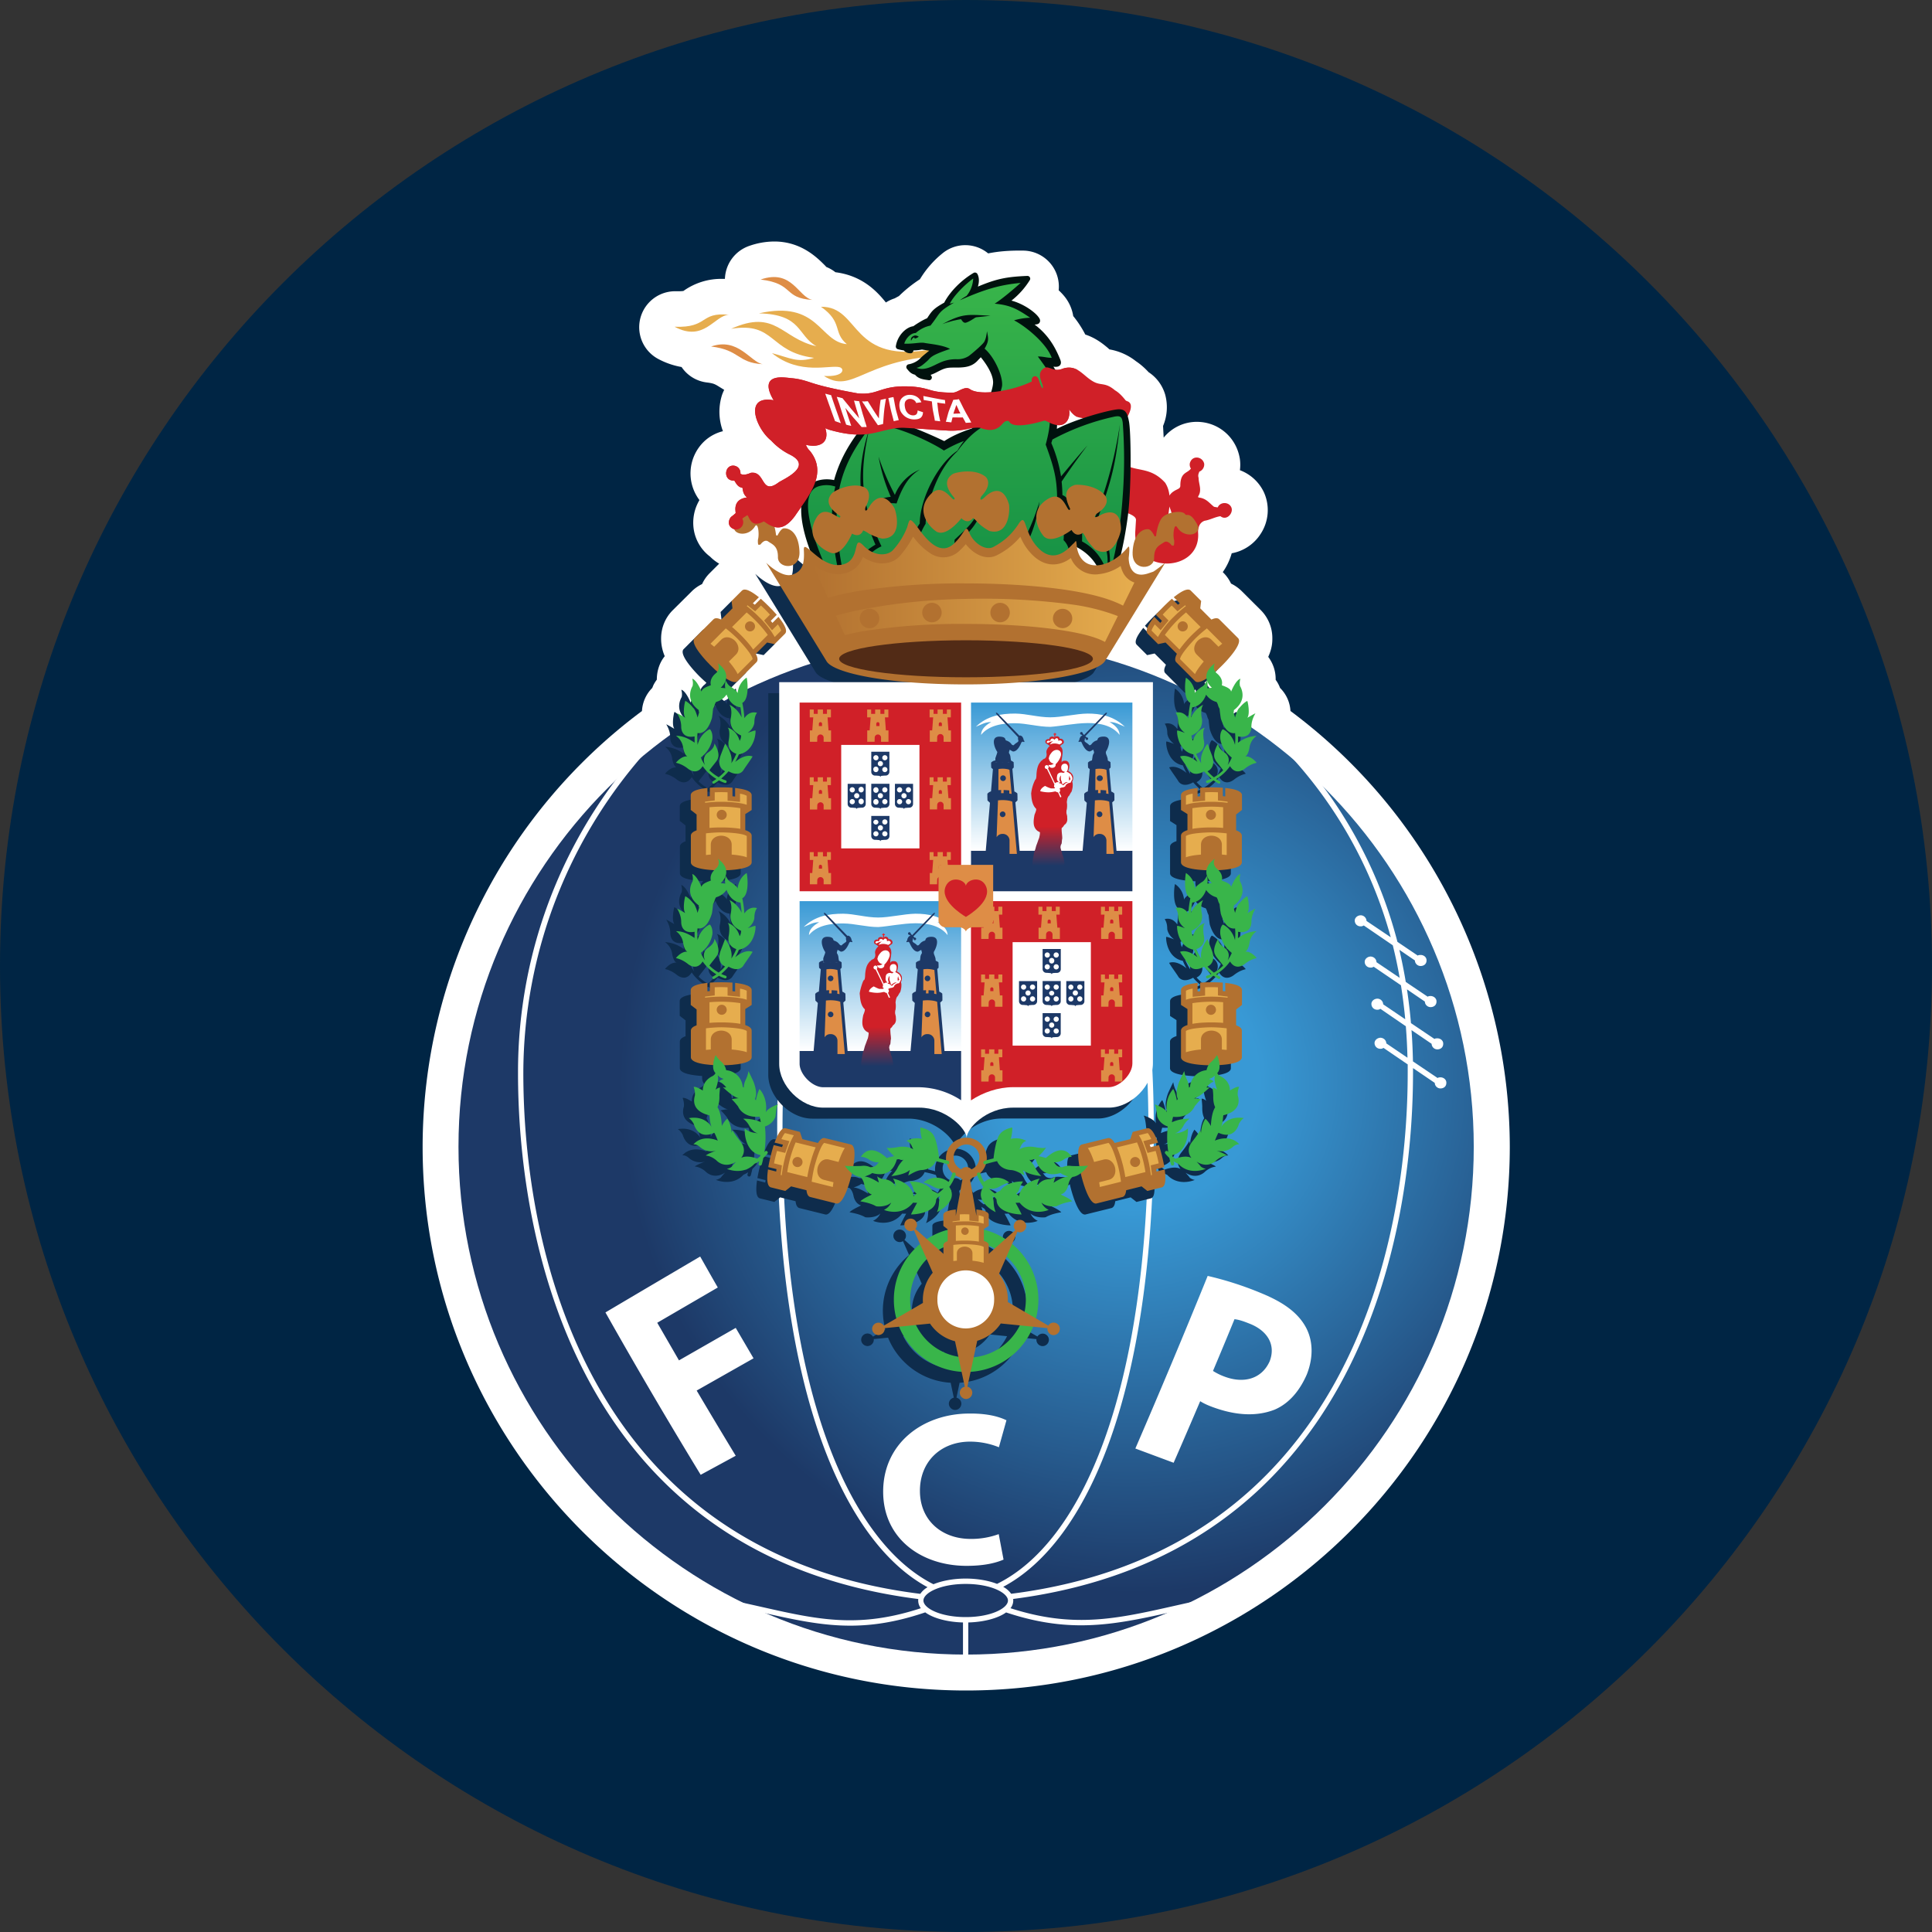 <svg xmlns="http://www.w3.org/2000/svg" width="32" height="32" fill="none"><rect width="100%" height="100%" fill="#333333" stroke="none"/><defs><linearGradient id="porto__b" x1="16.001" x2="16.001" y1="10.055" y2="4.614" gradientUnits="userSpaceOnUse"><stop stop-color="#128D45"/><stop offset="1" stop-color="#39B54A"/></linearGradient><linearGradient id="porto__c" x1="17.42" x2="17.42" y1="14.091" y2="11.637" gradientUnits="userSpaceOnUse"><stop stop-color="#fff"/><stop offset="1" stop-color="#3899D5"/></linearGradient><linearGradient id="porto__d" x1="13.453" x2="18.789" y1="9.76" y2="9.76" gradientUnits="userSpaceOnUse"><stop stop-color="#B27130"/><stop offset="1" stop-color="#E6AD4E"/></linearGradient><linearGradient id="porto__e" x1="14.581" x2="14.581" y1="17.406" y2="14.926" gradientUnits="userSpaceOnUse"><stop stop-color="#fff"/><stop offset="1" stop-color="#3899D5"/></linearGradient><linearGradient id="porto__f" x1="14.59" x2="14.59" y1="17.66" y2="17.01" gradientUnits="userSpaceOnUse"><stop stop-color="#1D3967"/><stop offset="1" stop-color="#D02028"/></linearGradient><linearGradient id="porto__g" x1="17.428" x2="17.428" y1="14.34" y2="13.69" gradientUnits="userSpaceOnUse"><stop stop-color="#1D3967"/><stop offset="1" stop-color="#D02028"/></linearGradient><radialGradient id="porto__a" cx="0" cy="0" r="1" gradientTransform="translate(18.733 17.913) scale(8.459)" gradientUnits="userSpaceOnUse"><stop offset=".25" stop-color="#3899D5"/><stop offset="1" stop-color="#1D3967"/></radialGradient></defs><path fill="#002544" d="M16 32c8.837 0 16-7.163 16-16S24.837 0 16 0 0 7.163 0 16s7.163 16 16 16Z"/><path fill="#fff" d="M16.002 28C11.038 28 7 23.96 7 18.995a9.003 9.003 0 0 1 3.633-7.218.584.584 0 0 1 .17-.382l.02-.048a.598.598 0 0 1 .054-.087l.002-.004c0-.135.041-.272.124-.378l.007-.01a.731.731 0 0 1-.06-.291c0-.177.067-.343.19-.467l.313-.311.015-.015a.638.638 0 0 1 .161-.11.603.603 0 0 1 .123-.178l.16-.16a.712.712 0 0 1-.15-.116.699.699 0 0 1-.271-.449.734.734 0 0 1 .094-.488.734.734 0 0 1 .067-.961.694.694 0 0 1 .322-.18.92.92 0 0 1-.015-.6.738.738 0 0 1 .036-.085l-.078-.048c-.074-.046-.096-.06-.208-.074a.589.589 0 0 1-.42-.256 1.29 1.29 0 0 1-.393-.137.596.596 0 0 1 .303-1.118h.04c.059 0 .081-.005.081-.005a1.075 1.075 0 0 1 .647-.2h.04a.598.598 0 0 1 .4-.545A1.27 1.27 0 0 1 12.825 4c.448 0 .715.272.844.402l.018.02a.6.6 0 0 1 .15.087c.449.057.691.321.836.501a.643.643 0 0 1 .145-.068l.072-.039c.107-.105.221-.196.347-.278a1.63 1.63 0 0 1 .385-.438.594.594 0 0 1 .745.01c.17-.034.352-.05.59-.046a.596.596 0 0 1 .578.657.966.966 0 0 1 .089.093.686.686 0 0 1 .152.334c.084.103.149.207.2.306.177.058.3.16.378.226l.021.02a.972.972 0 0 1 .44.196c.072.048.14.106.21.182.13.085.225.212.272.364a.797.797 0 0 1-.033.526l.01.194a.706.706 0 0 1 .548-.262c.341 0 .631.233.705.567l.008.04c.01.066.01.13.002.194a.718.718 0 0 1 .397.365.716.716 0 0 1-.054.69.72.72 0 0 1-.479.321 1.021 1.021 0 0 1-.148.312l.017.017c.05.051.09.11.12.173a.66.66 0 0 1 .18.128l.313.312a.655.655 0 0 1 .191.466c0 .055 0 .157-.068.308a.611.611 0 0 1 .123.378v.002a.538.538 0 0 1 .073.135.578.578 0 0 1 .172.381 9.017 9.017 0 0 1 3.633 7.22C25.004 23.96 20.966 28 16.002 28Z"/><path fill="url(#porto__a)" d="M16.002 10.588c-4.631 0-8.408 3.78-8.408 8.407 0 4.632 3.777 8.41 8.408 8.41 4.63 0 8.408-3.777 8.408-8.41 0-4.628-3.779-8.407-8.408-8.407Z"/><path fill="#fff" d="M15.994 10.546c-1.567-.003-3.03 3.875-3.033 8.129-.004 4.487 1.166 6.897 2.5 7.565.146-.06.34-.094.532-.094.188 0 .376.031.521.088 1.378-.677 2.507-3.115 2.507-7.56 0-4.256-1.399-8.128-3.027-8.128Zm3.833 16.061c-1.185.257-1.952.503-3.163.1-.138.1-.38.16-.626.166v.621h-.088v-.621c-.247-.006-.487-.066-.625-.167-1.234.418-1.956.158-3.16-.099l.017-.087c1.172.25 1.882.506 3.07.117a.206.206 0 0 1-.042-.152c-5.62-.713-6.633-5.86-6.63-8.72a8.029 8.029 0 0 1 2.085-5.41l.09.034a8.03 8.03 0 0 0-2.087 5.376c-.002 2.857 1.008 7.941 6.575 8.634a.378.378 0 0 1 .12-.11c-1.358-.733-2.493-3.19-2.49-7.614.003-4.22 1.452-8.22 3.121-8.218 1.732 0 3.116 3.997 3.116 8.218 0 4.38-1.094 6.864-2.494 7.608a.382.382 0 0 1 .132.115c5.555-.705 6.568-5.764 6.568-8.631v-.137l-.4-.273c-.013.005-.026.016-.049.014a.094.094 0 0 1-.1-.093c-.002-.041.037-.087.098-.09.054.003.095.042.097.094l.35.237a9.318 9.318 0 0 0-.027-.521l-.42-.288c-.014.005-.028.016-.05.014a.094.094 0 0 1-.1-.094c-.003-.04.036-.087.098-.089a.097.097 0 0 1 .097.094l.365.247a8.779 8.779 0 0 0-.071-.563l-.45-.306c-.014.004-.028.016-.05.013a.094.094 0 0 1-.1-.093c-.002-.041.036-.087.098-.09.054.003.095.042.097.094l.384.259a7.84 7.84 0 0 0-.114-.539l-.48-.328c-.014.005-.027.016-.05.014a.094.094 0 0 1-.1-.094c-.002-.04.037-.087.098-.089a.098.098 0 0 1 .097.094l.401.27a7.29 7.29 0 0 0-1.795-3.144l.058-.083a7.46 7.46 0 0 1 1.848 3.303l.337.228c.006-.009.03-.011.05-.011.056.002.097.043.095.091 0 .062-.048.092-.098.092a.095.095 0 0 1-.095-.092l-.257-.176c.04.174.076.352.106.532l.364.245c.007-.009.03-.012.05-.012.056.003.097.044.095.092 0 .062-.048.092-.097.092a.095.095 0 0 1-.096-.092l-.296-.202c.027.184.05.37.066.559l.39.263c.006-.009.029-.011.05-.011.056.002.097.043.094.091 0 .062-.047.092-.097.092a.095.095 0 0 1-.095-.092l-.333-.227c.013.17.02.343.024.518l.409.276c.006-.01.03-.012.05-.012.056.002.097.044.094.092 0 .062-.047.092-.097.092a.095.095 0 0 1-.095-.092l-.36-.245v.076c0 2.87-1.014 7.992-6.623 8.717a.204.204 0 0 1-.044.153c1.168.376 1.917.133 3.07-.118l.02.088Zm-3.132-.097c0-.126-.28-.275-.7-.275-.421 0-.7.149-.7.275 0 .127.279.274.7.274.42 0 .7-.147.7-.274Z"/><path fill="#0E2C4C" d="M11.457 12.871c.07.102.156.17.228.213-.035.025-.056.036-.056.036-.026.014-.006.053.02.04 0 0 .031-.017.078-.052a.59.59 0 0 0 .098.042c.029.009.04-.034.013-.042 0 0-.03-.009-.073-.03.044-.038.085-.078.121-.12.183.103.247-.02.25-.024.025-.041.155-.22.147-.224-.102-.034-.213.031-.287.092a.963.963 0 0 0 .061-.125c.274-.052.284-.392.274-.395-.018-.005-.133.043-.127.039.103-.074.11-.166.11-.175 0-.12.049-.158.042-.16-.11-.027-.177.046-.208.091a1.821 1.821 0 0 0-.034-.253c.132-.066.078-.421.072-.418-.157.105-.147.285-.152.255-.004-.03-.1-.098-.109-.103-.055-.027-.083-.108-.086-.1a.26.26 0 0 0-.007.124.093.093 0 0 1-.016-.002l-.06-.007s.075-.061.09-.153c.078.051.153.08.19.043l.311-.311c.03-.03.02-.082-.01-.14l.188-.188.123.027.173-.172c.066-.066-.073-.232-.108-.28l-.1.1-.028-.034.1-.1a3.113 3.113 0 0 0-.266-.265l-.099.098-.03-.024.099-.1c-.047-.035-.215-.176-.281-.11l-.173.173.015.121-.185.186c-.053-.025-.1-.032-.129-.005l-.312.312c-.094.094.224.413.26.45.013.012.058.057.116.107a.179.179 0 0 1-.032.034c-.006.004-.102.079-.075.189.001.004-.153.045-.153.107 0 .005-.072-.187-.154-.214-.005-.002.02.05.005.12 0 .005-.144.215.1.398.009.006-.006.006.008.039-.01.03-.018.058-.025.086-.01-.037-.04-.136-.072-.16-.005-.003-.063-.082-.13-.115-.007-.004-.052.212-.003.278.004.005-.069-.041-.132-.073-.008-.004.065.092.065.22 0 .013-.005.205.222.163-.001.037 0 .072.002.106a.556.556 0 0 0-.309-.116c-.006 0 .097.056.117.194.001.012.02.124.07.146.012.006-.074-.029-.188.104-.006.008.075.005.193.097.01.007.146.124.248-.04Zm-.084-.546c.047.006.158.005.236-.242.007-.021.021-.162.021-.162s.019-.033.023-.055c.002-.01.021-.058.031-.058a.302.302 0 0 0 .169-.122l.003.01c.073.186.204.2.227.2.01.057.017.113.02.17a.44.44 0 0 0-.202-.211c.06.093.02.232.019.241-.02.205.175.264.176.27l-.006.04c-.007.026-.018.05-.019.047-.052-.183-.2-.22-.198-.217.044.043.02.189.018.2-.036.16.075.215.124.232-.023.054-.05.107-.082.157.034-.16-.103-.324-.103-.324l-.074.19c-.068.189.04.249.074.266a1.019 1.019 0 0 1-.106.1.725.725 0 0 1-.153-.115c.028-.043.126-.158.126-.169 0-.012.073-.073-.042-.275-.004-.007.014.068-.105.148-.003.002-.116.07-.051.21a.638.638 0 0 1-.07-.125c.042-.037.156-.126.189-.303.002-.012.014-.105-.038-.165-.006-.007-.16.072-.204.256a1.011 1.011 0 0 1-.003-.194ZM19.23 10.1c-.096.084-.182.17-.266.265l.1.1-.028.034-.1-.1c-.035.048-.174.214-.108.28l.172.172.124-.027.188.187c-.03.059-.041.11-.01.14l.31.312c.038.037.113.008.19-.043a.276.276 0 0 0 .091.153l-.06.007-.017.002a.253.253 0 0 0-.006-.124c-.004-.008-.031.072-.087.1-.009.005-.104.072-.108.103-.005.03.005-.15-.152-.255-.006-.004-.06.352.072.418a1.821 1.821 0 0 0-.034.253c-.03-.044-.098-.118-.207-.09-.008.001.04.038.04.159 0 .008.009.101.112.175.006.004-.11-.043-.128-.039-.01.003 0 .343.274.395a.98.98 0 0 0 .061.125c-.074-.06-.184-.126-.286-.092-.009.003.122.183.147.224.002.005.066.127.249.024.036.042.077.082.122.12-.044.021-.073.03-.073.03-.029.008-.016.05.012.042a.536.536 0 0 0 .098-.042.632.632 0 0 0 .078.051c.026.014.047-.025.02-.039 0 0-.021-.011-.055-.036a.753.753 0 0 0 .228-.213c.1.164.238.047.248.04.117-.092.199-.09.192-.098-.113-.132-.2-.098-.188-.103.05-.023.069-.135.07-.147.02-.137.124-.193.117-.193a.556.556 0 0 0-.308.115c.002-.033.003-.069.002-.105.226.042.221-.15.221-.163 0-.128.074-.225.065-.22-.062.03-.135.077-.132.072.05-.065.005-.281-.002-.278-.067.034-.125.112-.13.116-.032.024-.062.122-.072.16a1.802 1.802 0 0 0-.025-.087c.014-.032-.001-.032.007-.038.244-.183.101-.394.1-.4-.014-.069.01-.12.006-.118-.082.027-.154.219-.154.213 0-.061-.154-.102-.153-.107.027-.11-.07-.184-.075-.189a.178.178 0 0 1-.032-.033c.058-.05.102-.095.114-.107.037-.037.354-.357.26-.45l-.312-.313c-.028-.027-.075-.02-.128.005l-.186-.185.015-.122-.172-.172c-.065-.066-.234.075-.281.11l.1.1-.032.024-.098-.098Zm.734 1.707c.01 0 .029.048.031.059a.265.265 0 0 0 .023.055s.014.14.021.162c.078.247.19.248.237.241.005.066.005.13-.002.194-.044-.185-.199-.264-.205-.256-.051.06-.04.153-.037.165.032.177.147.265.188.303a.639.639 0 0 1-.07.125c.065-.141-.047-.209-.05-.21-.12-.08-.102-.156-.106-.148-.115.2-.042.263-.042.275 0 .01.098.125.126.168a.731.731 0 0 1-.152.115 1.03 1.03 0 0 1-.107-.1c.034-.017.143-.076.074-.266l-.074-.19s-.136.164-.103.324a1.05 1.05 0 0 1-.082-.157c.05-.016.16-.072.124-.23-.003-.013-.026-.158.018-.202.003-.003-.145.034-.198.217 0 .004-.012-.02-.019-.046l-.006-.04c.001-.007.195-.065.176-.27 0-.01-.04-.149.02-.242a.44.44 0 0 0-.203.212 1.64 1.64 0 0 1 .02-.17c.022-.001.154-.015.227-.201l.003-.01a.295.295 0 0 0 .168.123Z"/><path fill="#0E2C4C" d="m18.973 19.585-.005-.04.136-.033a3.138 3.138 0 0 0-.09-.365l-.138.034-.014-.04.138-.035c-.023-.055-.094-.26-.184-.237l-.236.06-.041.12-.258.063c-.034-.056-.073-.091-.115-.08l-.428.106c-.082.02-.067.212-.042.358l-.132-.002a.257.257 0 0 0-.148.02c-.048 0-.088-.01-.117-.05l-.008-.01a.167.167 0 0 0-.018-.02.29.29 0 0 0 .145-.035c.09-.067.154-.053.151-.058-.158-.238-.387-.013-.429.02a.847.847 0 0 0-.122-.028.846.846 0 0 0 .127-.145c-.02.02-.157 0-.163-.002-.186-.037-.28.033-.28.033s.02-.041.023-.05c.035-.083.097-.088.089-.092-.148-.074-.26-.024-.255-.033.02-.047.033-.188.02-.186-.142.032-.185.093-.19.098-.075.074-.108.349-.115.413a2.436 2.436 0 0 0-.114.03.338.338 0 0 0-.33-.373c-.002-.146.313-.5.77-.5h1.586c.365 0 .728-.364.728-.732v-6.313h-2.176c.78-.066 1.303-.208 1.383-.353l.996-1.624s-.148.12-.198.146c.192-.065-.012.006-.01.005a.077.077 0 0 0 .01-.005l-.079.027c-.339.116-.326-.257-.326-.257s.03-.23-.013-.176c-.045.056-.237.273-.49.299-.254.026-.343-.175-.356-.311-.013-.137-.011-.084-.062-.043-.042.034-.279.35-.557.09-.277-.262-.206-.636-.348-.418a1.07 1.07 0 0 1-.416.38c-.128.07-.326-.062-.396-.231-.071-.17-.062-.006-.261.178-.2.185-.4-.002-.57-.233-.17-.229-.159-.177-.202-.039a1.221 1.221 0 0 1-.23.373c-.076.091-.298.128-.492-.071-.194-.2-.03.244-.348.315-.357.079-.65-.453-.64-.242.012.224-.02.356-.195.41-.176.054-.429-.197-.429-.197l.997 1.624c.08.15.597.289 1.367.353h-2.148V17.8c-.002.363.36.728.728.728h1.59c.45 0 .784.355.787.5h-.005a.338.338 0 0 0-.336.372 2.403 2.403 0 0 0-.114-.03c-.007-.065-.04-.339-.115-.413-.005-.006-.048-.067-.19-.098-.013-.003 0 .139.02.186.004.009-.107-.041-.255.033-.008.004.053.01.089.092l.023.05s-.094-.07-.28-.033c-.007.001-.143.023-.164.002a.91.91 0 0 0 .127.145.834.834 0 0 0-.121.029c-.042-.034-.271-.258-.43-.02-.002.003.062-.01.152.058a.29.29 0 0 0 .145.034.224.224 0 0 0-.018.02l-.008.01c-.029.04-.07.051-.117.05a.253.253 0 0 0-.148-.02l-.132.002c.024-.146.04-.338-.042-.358l-.428-.107c-.042-.01-.081.026-.116.081l-.257-.064-.04-.12-.237-.059c-.09-.022-.161.182-.185.237l.139.034-.014.041-.138-.034c-.038.12-.068.24-.09.365l.135.034-.005.04-.137-.035c-.006.058-.04.275.05.297l.238.059.096-.076.255.064c.006.058.024.102.062.113l.428.106c.129.032.239-.405.251-.455a1.23 1.23 0 0 0 .011-.046.28.28 0 0 0 .132.06c.01.001.056.035.075.13.002.009.021.127.122.16.012.004-.13.058-.187.114-.004.004.146.018.258.082.012.007.175.016.252-.061a.24.24 0 0 1-.12.121c-.004.002.287.125.482-.119a.75.75 0 0 0 .066.002 2.917 2.917 0 0 0-.098.192c-.002.005.414-.005.414-.245a.16.16 0 0 1 .025-.035.707.707 0 0 0 .043-.027.47.47 0 0 0-.021.125.443.443 0 0 1-.034.146c-.001.002.37-.175.204-.419a.7.7 0 0 0 .101-.191c.026.016.054.03.085.038a.128.128 0 0 0 .03.033l-.109.6v-.106c-.043.007-.206.021-.206.09v.182l.072.056v.01a1.19 1.19 0 0 0-.345.153l-.19-.169a.103.103 0 0 0 .026-.066.104.104 0 0 0-.209 0c0 .055.049.103.106.103a.103.103 0 0 0 .053-.016l.102.23a1.194 1.194 0 0 0-.394 1.232l-.206.12a.104.104 0 0 0-.194.053c0 .055.048.103.106.103a.106.106 0 0 0 .103-.103l-.001-.013.237-.023c.169.418.566.718 1.037.747l.052.247a.104.104 0 0 0-.082.1c0 .055.049.104.106.104a.106.106 0 0 0 .101-.104.104.104 0 0 0-.081-.1l.052-.247c.47-.029.867-.33 1.035-.747l.238.024a.104.104 0 0 0 .103.116.106.106 0 0 0 .103-.104.103.103 0 0 0-.19-.055l-.208-.12a1.195 1.195 0 0 0-.394-1.231l.09-.202a.093.093 0 0 0 .042.009.106.106 0 0 0 .103-.103.104.104 0 0 0-.103-.103.103.103 0 0 0-.078.17l-.166.147a1.19 1.19 0 0 0-.353-.155v-.012l.08-.05v-.182c0-.07-.16-.084-.205-.09v.106l-.104-.598a.115.115 0 0 0 .033-.035.345.345 0 0 0 .085-.039c.01.03.04.108.101.191-.166.244.206.42.204.419a.43.43 0 0 1-.033-.146.45.45 0 0 0-.022-.125c.014.01.028.019.043.027a.179.179 0 0 1 .026.035c0 .24.416.25.415.245a2.917 2.917 0 0 0-.1-.192c.022 0 .044 0 .067-.002.195.244.486.121.482.12a.24.24 0 0 1-.12-.122c.078.078.24.068.253.061.111-.064.261-.079.257-.082-.056-.056-.199-.11-.187-.114.101-.033.12-.152.122-.16.019-.095.065-.129.075-.13a.28.28 0 0 0 .132-.06l.01.046c.013.05.123.487.252.455l.428-.106c.038-.012.056-.055.062-.113l.255-.064.097.076.236-.059c.09-.022.057-.239.05-.297l-.137.033Zm-3.38.037s-.012.042-.042.1l-.021.036a.324.324 0 0 0-.417.011c-.007.005.031-.01.167.068.01.006.094.057.173.025a.548.548 0 0 1-.1.087.77.77 0 0 0-.087-.043c-.006-.002-.085-.157-.377-.157-.007 0 .045.073.052.108.001.006.021.072.057.09.008.004-.047.04-.047.05 0 .009 0-.218-.338-.293-.012-.003.023.01.043.129.001.008-.051-.121-.216-.121-.01 0-.083-.032-.093-.05a.928.928 0 0 0 .033.108c0 .003-.149-.1-.24-.1-.011 0 .093-.03.122-.06.006-.006.314.125.41-.225l.035-.006c.02.01.048.02.073.01.008-.002-.065.06-.102.147a.646.646 0 0 1-.095.124c-.005.002.224-.02.304-.1.008-.008-.015.043-.024.09-.001.007.123-.085.22-.09.01 0 .174-.004.232-.146.099.02.169.042.186.048a.34.34 0 0 0 .096.15l-.005.01Zm-.15 1.206v.122l-.087-.078a.834.834 0 0 1 .088-.044Zm-.581.882c0-.273.114-.519.297-.693l.108.245a.702.702 0 0 0-.162.5l-.225.131a.96.96 0 0 1-.018-.183Zm.098.421.263-.026a.704.704 0 0 0 .414.292l.056.262a.958.958 0 0 1-.733-.528Zm.987.528.057-.268c.162-.047.3-.15.391-.288l.285.029a.96.96 0 0 1-.733.527Zm.83-.95a.954.954 0 0 1-.017.184l-.248-.145v-.034a.705.705 0 0 0-.148-.433l.117-.264c.182.174.296.42.296.693Zm-.582-.76v-.121c.03.013.06.027.088.043l-.088.078Zm-.287-1.398a.11.11 0 0 0-.083-.038.115.115 0 0 0-.084.037.214.214 0 0 1 .085-.41.214.214 0 0 1 .082.41Zm1.6.119c-.091 0-.24.103-.24.1a.928.928 0 0 0 .033-.108c-.009.019-.082.05-.093.05-.165 0-.217.13-.216.121.02-.118.055-.131.043-.129-.337.075-.338.302-.338.293 0-.01-.055-.046-.047-.05.036-.017.056-.083.057-.09.007-.035.06-.107.052-.107-.291 0-.37.154-.377.157a.77.77 0 0 0-.086.042.565.565 0 0 1-.101-.087c.078.032.164-.02.173-.024.136-.078.174-.063.168-.068a.324.324 0 0 0-.418-.011 2.444 2.444 0 0 1-.02-.037c-.03-.057-.042-.1-.042-.1l-.004-.008a.338.338 0 0 0 .096-.151c.018-.006.087-.027.186-.048.058.143.222.147.232.147.097.004.221.097.22.09-.009-.047-.032-.099-.024-.09.08.079.31.102.305.1a.628.628 0 0 1-.096-.125c-.038-.086-.11-.148-.102-.146.025.009.053-.001.073-.01l.034.006c.098.35.405.218.411.225.028.028.132.058.12.058Z"/><path fill="#0E2C4C" d="m12.484 19.257-.006.008c.021-.142.026-.285.01-.423.03-.012.13-.046.174-.164.002-.007.012-.156.042-.2.005-.009-.172.054-.203.13-.002.004.05-.207-.102-.386-.007-.009-.049.107-.062.187l-.016-.024c.02-.039.04-.117-.02-.28a6.96 6.96 0 0 0-.085-.18c-.003-.006-.005.057-.047.143a.341.341 0 0 0-.033.129l-.016-.012a.3.3 0 0 0-.273-.276c-.004 0-.006-.038-.034-.083.132-.004.455-.023.455-.134v-.44c0-.043-.045-.072-.107-.092v-.266l.107-.068v-.243c0-.093-.216-.113-.275-.122v.142l-.043-.004v-.142a3.141 3.141 0 0 0-.376 0v.14l-.04.005v-.141c-.058.008-.276.028-.276.12v.244l.097.075v.263c-.055.02-.093.048-.095.087v.442c0 .091.219.12.37.13-.004.05.004.099.035.13.006.006-.013.037-.051.056-.004.002-.156.066-.156.234 0 .008-.096-.067-.15-.057-.006 0 .026.05.02.14-.002.013-.099.25.237.33.008.002.004.124.04.199-.008-.017-.109-.197-.378-.152-.005 0 .031.007.08.092.004.007.065.275.338.152.01-.005.06.128.062.129 0-.001-.247-.114-.403.059-.008.008.038-.017.111.05a.285.285 0 0 0 .265.055c.007-.002-.132.047-.171.08-.007.006.073-.003.172.08.006.005.13.148.326.025.007-.004-.04.042-.068.081a.182.182 0 0 1-.082.037s.269.119.458-.085a.5.5 0 0 0 .076-.04l-.01.034c-.01.035.043.052.054.016 0 0 .012-.04.026-.105.042-.04.067-.072.068-.073.022-.03-.023-.063-.045-.032Zm-.251-.42c.002.006.068.115.148.115 0 0-.146.001-.227-.08-.004-.004-.022.386.26.442l-.005.02a.488.488 0 0 1-.05.04c-.027-.013-.175-.062-.264-.012-.006.004.107-.108-.006-.262-.01-.014-.114-.143-.137-.195-.003-.006-.01.021-.016.04-.001.004 0-.126-.072-.233a.405.405 0 0 0-.09.12c-.002.003-.005-.208-.07-.306-.007-.011.03-.043.03-.176 0-.01-.003-.03.01-.146.002-.015-.048.002-.073.028-.005.005.062-.155.035-.234-.003-.01.028.037.097.054.007.002-.057.016-.072.042-.005.008.04.005.116.1a.128.128 0 0 1-.057-.005c-.002 0 .186.183.268.183.004 0-.081.007-.122.02 0 .002.02.007.106.116.003.003.072.196.356.172.009.03.016.06.021.09a.664.664 0 0 0-.291-.058c-.005 0 .06.035.105.126Zm-.776-2.73c.07.102.156.169.228.213a.586.586 0 0 1-.056.036c-.026.013-.006.052.02.039 0 0 .031-.016.078-.052a.6.6 0 0 0 .098.042c.029.009.041-.034.013-.042 0 0-.03-.008-.073-.03a1.07 1.07 0 0 0 .121-.12c.183.103.247-.019.25-.024.025-.04.155-.22.147-.223-.102-.034-.213.03-.287.091.023-.04.043-.082.061-.124.274-.052.284-.393.274-.396-.018-.005-.133.043-.127.039.103-.073.11-.166.11-.175 0-.12.049-.158.042-.16-.11-.027-.178.047-.208.091a1.821 1.821 0 0 0-.034-.253c.132-.066.078-.421.072-.417-.157.104-.147.285-.152.254-.004-.03-.1-.098-.109-.103-.055-.027-.083-.108-.086-.1a.26.26 0 0 0-.007.124 4.088 4.088 0 0 0-.076-.008s.109-.09.09-.213c.145-.006.422-.03.422-.132v-.44c0-.043-.044-.073-.107-.093v-.265l.107-.068v-.244c0-.093-.215-.113-.274-.122v.143l-.044-.005v-.141a3.141 3.141 0 0 0-.375 0v.14l-.04.005v-.142c-.058.009-.276.029-.276.122v.243l.096.075v.263c-.055.02-.093.048-.094.088v.44c0 .097.236.124.386.131-.028.03-.074.09-.054.171 0 .005-.153.045-.153.107 0 .006-.073-.186-.155-.214-.004-.001.02.05.006.12-.001.005-.144.216.1.399.008.006-.007.006.008.038l-.026.086c-.01-.037-.04-.135-.072-.16-.005-.003-.063-.081-.13-.115-.007-.003-.052.213-.002.278.003.005-.07-.04-.132-.072-.009-.005.065.092.065.22 0 .012-.005.205.221.163 0 .037 0 .072.002.105a.557.557 0 0 0-.308-.115c-.007 0 .097.056.116.193.002.012.021.124.07.146.013.006-.074-.029-.187.104-.007.007.075.005.192.097.01.008.147.125.248-.038Zm-.085-.547c.047.006.16.005.237-.242a2 2 0 0 0 .021-.161s.019-.034.023-.055c.002-.011.021-.059.031-.059a.302.302 0 0 0 .169-.121l.003.009c.073.186.204.2.227.2.01.057.017.114.02.17a.44.44 0 0 0-.202-.21c.06.092.02.23.019.24-.02.206.175.264.176.27l-.006.04c-.007.026-.018.051-.019.047-.052-.183-.2-.22-.198-.217.044.043.02.19.018.201-.036.159.074.215.124.231-.023.055-.05.107-.082.157.033-.16-.103-.324-.103-.324l-.074.19c-.068.19.04.249.074.266a1.009 1.009 0 0 1-.106.1.745.745 0 0 1-.153-.115c.028-.043.126-.158.126-.168 0-.012.073-.074-.042-.275-.004-.008.014.067-.105.147-.003.002-.116.07-.051.21a.641.641 0 0 1-.07-.124c.042-.038.156-.126.189-.303.002-.012.014-.105-.038-.165-.006-.008-.16.071-.204.256a1.011 1.011 0 0 1-.003-.195Zm8.669 3.295c.037-.075.033-.197.041-.199.336-.08.239-.317.238-.33-.006-.089.025-.139.02-.14-.055-.009-.15.066-.15.058 0-.168-.153-.233-.157-.235-.037-.018-.056-.05-.051-.056.032-.031.039-.08.036-.13.15-.01.369-.038.369-.13v-.442c-.002-.04-.04-.067-.095-.087v-.262l.097-.075v-.244c0-.093-.218-.113-.276-.121v.14l-.04-.004v-.14a2.944 2.944 0 0 0-.376 0v.142l-.043.004v-.142c-.06.01-.274.028-.274.122v.244l.106.068v.265c-.062.02-.107.05-.107.092v.44c0 .111.324.13.455.134-.028.045-.03.082-.034.083a.3.3 0 0 0-.273.276l-.016.012a.33.33 0 0 0-.032-.13c-.043-.085-.044-.148-.047-.142-.014.028-.08.166-.085.18-.06.164-.04.242-.02.28l-.017.024c-.013-.08-.055-.195-.062-.187-.151.179-.1.39-.102.385-.03-.076-.208-.137-.203-.129.03.044.04.193.042.2.044.118.144.152.175.164-.017.137-.012.282.009.423l-.006-.008c-.022-.03-.067.003-.045.033 0 0 .025.033.068.072.013.066.025.106.025.106.011.035.065.019.054-.017l-.01-.034c.024.015.049.03.076.04.19.205.461.085.458.085a.182.182 0 0 1-.082-.036c-.028-.04-.075-.086-.068-.081.196.122.32-.02.326-.025.1-.083.179-.074.173-.08-.04-.033-.179-.082-.172-.08.157.043.26-.051.265-.055.074-.067.12-.041.11-.05-.154-.174-.403-.06-.402-.06.003 0 .052-.133.063-.128.272.123.333-.146.337-.152.049-.085.086-.092.08-.093-.268-.045-.37.136-.378.152Zm-.064-.623c-.026-.026-.076-.044-.074-.029.013.116.01.137.01.146 0 .134.038.165.03.176-.065.098-.068.31-.07.305a.414.414 0 0 0-.09-.119c-.07.107-.07.237-.071.234-.007-.02-.014-.047-.017-.041-.022.052-.126.182-.136.195-.113.154 0 .266-.007.262-.088-.05-.236 0-.262.012a.498.498 0 0 1-.052-.04l-.004-.02c.282-.056.264-.445.26-.441-.08.08-.227.079-.227.079.08 0 .145-.109.148-.114.045-.091.11-.126.105-.126a.666.666 0 0 0-.292.057.938.938 0 0 1 .022-.09c.284.024.353-.169.356-.171.087-.11.106-.115.106-.116-.04-.013-.126-.02-.121-.02.081 0 .27-.184.267-.183a.114.114 0 0 1-.056.005c.075-.095.121-.092.116-.1-.016-.026-.08-.04-.072-.042.068-.017.1-.065.096-.055-.027.08.04.241.035.236Zm.467-2.287c.05-.022.068-.134.07-.146.02-.137.123-.193.117-.193a.557.557 0 0 0-.309.115.907.907 0 0 0 .002-.105c.227.042.222-.151.222-.163 0-.128.073-.225.065-.22-.063.03-.136.077-.132.072.05-.066.004-.281-.002-.278-.068.034-.126.112-.13.116-.033.024-.062.122-.072.16a1.768 1.768 0 0 0-.026-.087c.015-.032 0-.032.008-.038.244-.183.1-.394.1-.4-.014-.069.01-.12.005-.119-.081.028-.154.22-.154.214 0-.061-.154-.102-.153-.107.02-.08-.026-.142-.055-.17.15-.008.387-.036.387-.131v-.441c-.002-.04-.04-.068-.095-.088v-.263l.097-.075v-.244c0-.092-.218-.112-.276-.12v.14l-.04-.005v-.14a3.04 3.04 0 0 0-.376 0v.143l-.043.004v-.143c-.06.01-.274.029-.274.122v.244l.106.068v.265c-.062.02-.106.05-.106.092v.44c0 .103.277.127.422.133-.02.123.09.213.09.213l-.06.006a.232.232 0 0 1-.017.002.254.254 0 0 0-.006-.124c-.004-.008-.031.072-.087.1-.009.005-.104.073-.108.103-.005.03.005-.15-.152-.254-.006-.004-.06.351.072.417a1.821 1.821 0 0 0-.034.253c-.03-.044-.098-.118-.207-.09-.008.002.04.039.04.159 0 .009.009.101.112.175.006.005-.11-.043-.128-.039-.01.003 0 .344.274.396.017.042.038.084.061.124-.074-.06-.184-.125-.286-.091-.009.003.122.182.147.224.002.004.066.126.249.023a.99.99 0 0 0 .122.12c-.044.022-.073.03-.073.03-.029.009-.016.051.012.043a.555.555 0 0 0 .098-.042.632.632 0 0 0 .078.051c.026.014.047-.025.02-.039 0 0-.021-.011-.055-.036a.755.755 0 0 0 .228-.213c.1.164.238.047.248.04.117-.092.199-.09.192-.098-.114-.134-.2-.1-.188-.105Zm-.17-.191c-.045-.185-.2-.264-.205-.256-.052.06-.04.153-.038.165.033.177.147.265.189.303a.639.639 0 0 1-.07.125c.065-.141-.048-.209-.05-.21-.12-.08-.102-.156-.107-.148-.115.2-.041.263-.041.275 0 .01.098.125.126.168a.727.727 0 0 1-.153.115 1.009 1.009 0 0 1-.106-.1c.034-.017.142-.077.073-.266l-.073-.19s-.136.164-.103.324a1.04 1.04 0 0 1-.083-.157c.05-.016.16-.072.124-.23-.002-.013-.025-.159.018-.202.003-.003-.145.034-.197.217-.001.004-.012-.02-.02-.046l-.005-.04c0-.007.194-.066.176-.27-.001-.01-.04-.149.019-.242a.44.44 0 0 0-.203.212c.004-.057.011-.113.02-.17.023-.001.155-.015.228-.201l.003-.01a.302.302 0 0 0 .169.122c.01 0 .028.048.03.059a.268.268 0 0 0 .023.055s.015.14.021.161c.079.248.19.248.237.242.005.067.004.132-.003.195Z"/><path fill="#D02028" d="M13.67 7.093c.074.233-.085.33-.32.275a.16.16 0 0 0-.02-.003.59.59 0 0 0 .084.102c.31.384-.038.767-.246 1.078-.154.208-.293.245-.48.115a.28.28 0 0 0-.036-.024c-.12.061-.193.056-.251-.066-.005-.01-.013-.031-.024-.036-.025.019-.063.036-.082.058.048.084-.022.19-.123.177-.143-.042-.103-.175-.057-.212a.815.815 0 0 0 .07-.058l-.002-.018c-.001-.014-.003-.03-.003-.047 0-.119.074-.179.193-.195-.08-.063-.065-.149-.078-.16-.073-.012-.098-.065-.132-.119-.148.009-.166-.15-.099-.216.069-.069.208-.02.2.102.028.02.073.028.171-.014l.014-.003c.234-.021.152.38.447.162.066-.049.577-.258.197-.456a1.06 1.06 0 0 1-.32-.237c-.247-.194-.466-.758.041-.668-.12-.2-.138-.378.126-.379.051 0 .109.006.165.013.118.009.21.035.321.072.114.038.306.094.78.18.245.023.315-.048.523-.093a1.19 1.19 0 0 1 .25-.024c.145 0 .269.014.406.055.084.025.17.05.395.05.088 0 .197-.12.287-.057.165.115.707.028 1.024-.128l-.006-.023c-.016-.056.078-.104.116-.018.013.03.04.141.068.153 0 0 .006 0 .013-.005.017-.047-.112-.191-.03-.292.103-.129.17.046.345-.026.253-.083.339.124.527.22.12.06.185.003.344.137.047.027.099.07.175.165.009.01.03.016.04.02.108.051.005.23-.027.286-.064.108-.158.23-.242.297l-.01.006c-.171.08-.012.234.064.312l.108.105c.223.181.457.048.723.34.123.193.065.432.036.633a.546.546 0 0 0-.009.14c.01.065.074.007.088-.02.032-.097-.003-.246-.028-.312-.065-.167-.044-.255.104-.327.029-.014.06-.027.06-.064 0-.23.116-.202.175-.285a.122.122 0 0 1-.018-.086c.035-.142.211-.117.238.005a.127.127 0 0 1-.072.128l-.008.003c-.015.04-.025.059-.013.102l.001.01c.003.098.054.19 0 .286a.07.07 0 0 0-.01.024c.008.008.033.011.042.012.105.023.15.092.223.149.016.003.04.008.062.01.036-.092.18-.098.224-.002.042.09-.074.232-.18.148-.091.013-.171.061-.26.075-.082.027-.111.105-.11.19.056.686-1.084.702-1.04-.013l.011-.182c.004-.035-.016-.065-.093-.102-.077-.036-.185-.068-.3-.117-.237-.101-.508-.275-.6-.695-.065-.315-.006-.483.068-.59.016-.025.113-.124.105-.156-.117-.09-.149.04-.343-.262l-.007-.008.016-.008c0-.004.002-.01.004-.012l.005.01c.094.147.04.452-.25.337-.029-.012-.092-.048-.122-.05-.038.01-.476.147-.571.03l-.018-.024s-.005-.002-.018-.001c-.045 0-.066.024-.092.054l-.016.018c-.098.11-.225.086-.354.04a.653.653 0 0 0-.174.014 1.203 1.203 0 0 1-.39.031c-.152-.007-.357-.026-.687-.043-.172-.007-.324.047-.49.083-.173.037-.378.052-.714-.04a.527.527 0 0 1-.103-.036Z"/><path fill="#E6AD4E" fill-rule="evenodd" d="M15.498 5.774c-1.439.29-1.229-.7-1.9-.693.368.259.193.423.428.619-.455-.038-.463-.733-1.456-.51.72.018.63.363.953.545-.583-.128-.67-.624-1.413-.289.737-.12.62.384 1.374.481-.284.086-.39.002-.698-.078.464.375.965.188 1.124.234.08.024.074.163-.263.144.469.303.65-.256 1.889-.33.122-.008.093-.149-.038-.123Z" clip-rule="evenodd"/><path fill="#00120E" d="M14.96 10.101h-.004l-1.056-.087a.047.047 0 0 1-.038-.028l-.026-.05a.046.046 0 0 1-.039-.023c-.562-1-.575-1.487-.486-1.72a.372.372 0 0 1 .222-.23.554.554 0 0 1 .282-.011c.09-.327.253-.625.513-.935.135-.16.578-.06 1.312.289.12-.079.276-.15.455-.208.037-.035.066-.059.079-.07.13-.236.276-.554.275-.697-.002-.15-.139-.335-.204-.414a.535.535 0 0 1-.04.042c-.097.116-.219.127-.345.129h-.045c-.1 0-.146 0-.247.05l-.049.025a.644.644 0 0 1-.105.046l.013.019c.01.015.01.034 0 .049a.044.044 0 0 1-.045.02l-.02-.003c-.075-.01-.152-.022-.206-.087-.066-.017-.09-.045-.132-.096a.048.048 0 0 1-.01-.047c.007-.016.02-.029.036-.03a.376.376 0 0 0 .163-.072l.019-.017c.03-.029.056-.054.12-.105a.835.835 0 0 1 .04-.032l-.122-.018a.835.835 0 0 1-.139.014l-.006.017a.045.045 0 0 1-.037.03h-.013a.14.14 0 0 1-.105-.047.814.814 0 0 1-.098-.02.046.046 0 0 1-.034-.05c.028-.182.172-.316.29-.331.044-.032.149-.1.228-.132l.011-.017c.068-.102.094-.142.272-.241.094-.182.284-.374.487-.493a.045.045 0 0 1 .035-.004.048.048 0 0 1 .028.022c.03.056.032.13.008.209.309-.13.477-.163.82-.177a.046.046 0 0 1 .042.066 1.314 1.314 0 0 1-.306.343c.204.054.38.187.438.26.02.025.048.06.031.097-.013.029-.038.037-.086.04.24.178.353.4.425.58.006.016.022.055 0 .088-.02.028-.053.037-.113.029.133.213.195.443.186.683-.001.041-.005.125-.073.125a.094.094 0 0 1-.055-.02c.004.068.006.154-.001.242.296-.153.792-.293.982-.32.161-.024.186.067.212.196.034.167.045 1.064-.017 1.558-.065.512-.215 1.156-.393 1.36a.045.045 0 0 1-.057.009.045.045 0 0 1-.02-.055c.124-.342-.109-.662-.405-.802l.016.088c.094.169.118.319.142.525a.968.968 0 0 1 .053.332.045.045 0 0 1-.045.045h-2.936l-.046.046a.035.035 0 0 1-.03.016Z"/><path fill="url(#porto__b)" d="M17.431 7.28a3.925 3.925 0 0 1 1.021-.378c.113-.024.13.01.144.097a8.21 8.21 0 0 1-.002 1.24 6.529 6.529 0 0 1-.233 1.342c.058-.415.02-.66-.235-.833.27-.758.345-.967.424-1.722a7.086 7.086 0 0 1-.493 1.74c.268.202.323.398.27.708a.802.802 0 0 0-.405-.506c.004-.188.015-.4-.183-.575-.033-.11-.076-.168-.142-.193a2.512 2.512 0 0 0-.013-.224c.145-.213.234-.342.428-.6-.199.227-.292.34-.438.515a2.298 2.298 0 0 0-.161-.553.793.793 0 0 0 .018-.058Zm-3.527 2.688-.033-.076c.032 0 .047-.005.047-.005-.29-.54-.815-1.709-.35-1.835a.457.457 0 0 1 .267.007c-.116.516-.044 1.106.172 1.89-.005-.093.197-.727.593-.9a3.934 3.934 0 0 1-.18-.439c.071-.207.177-.298.43-.271.097-.283.21-.458.388-.562a.757.757 0 0 0-.416.42 4.125 4.125 0 0 1-.27-.633 2.9 2.9 0 0 0 .202.665c-.17.017-.288.077-.378.246-.122-.45-.095-.836.016-1.35-.233.721-.16 1.28.108 1.896-.228.136-.38.305-.496.673-.252-1.216-.213-1.813.388-2.593.149-.194.984.188 1.242.361.134-.075.233-.122.332-.158-.04.05-.077.104-.108.161-.323.212-.621.794-.624 1.206-.125.183-.165.356-.162.616-.09.19-.138.436-.13.708h.077l-.06.06-1.055-.087Zm1.995-4.995c.402-.177.655-.255 1.006-.287-.135.12-.313.27-.43.344.259.022.38.092.588.233a1.02 1.02 0 0 0-.267.043c.178.09.531.369.624.62-.073.003-.14-.023-.23-.021.15.208.319.405.312.764-.035-.012-.112-.045-.144-.054.048.233.054.41-.038.749.165.453.199.618.188 1.095.048.14.13.263.108.488a.306.306 0 0 1 .093.23c.043.097.153.42.145.522a.67.67 0 0 1 .04.288c-.047.006-1.985 0-1.985 0 .254-.087.468-.175.654-.437.368-.306.579-.7.655-1.242-.193.614-.39.892-.713 1.188a1.35 1.35 0 0 1-.77.48l-.162.004s.161-.381.18-.62a.521.521 0 0 0 .111-.375c.3-.254.381-.421.404-.655-.136.326-.195.363-.457.61a.652.652 0 0 1-.14.403 2.78 2.78 0 0 1-.199.645h-.464c.022-.336.049-.492.147-.703.002-.21.063-.426.176-.609.006-.224.143-.853.524-1.198.21-.292.38-.386.493-.453.105-.217.245-.56.25-.64.012-.167-.133-.478-.29-.61.078-.135.06-.168.04-.29-.014.111-.025.13-.042.17-.018.042-.207.203-.259.241a.343.343 0 0 1-.2.054.626.626 0 0 0-.29.062c-.098.042-.24.139-.377.08.067-.012.114-.057.178-.113.063-.057.043-.088.377-.199-.111-.066-.348-.085-.421-.1-.074-.015-.188.019-.336.012.011-.052.085-.175.19-.177a.535.535 0 0 1 .244-.123c.17-.213.113-.219.391-.38-.063.018-.071.018-.071.018.057-.119.228-.3.387-.417a.485.485 0 0 1-.11.288.971.971 0 0 0-.11.072Z"/><path fill="#E6AD4E" fill-rule="evenodd" d="M11.173 5.412c.49.263.66-.191.9-.198-.489-.05-.333.22-.9.198Z" clip-rule="evenodd"/><path fill="#DE8D46" fill-rule="evenodd" d="M12.598 4.63c.525-.182.622.293.86.338-.492-.029-.296-.27-.86-.338Zm-.822 1.11c.45-.158.651.254.855.292-.423-.024-.37-.235-.855-.293Z" clip-rule="evenodd"/><path fill="#00120E" fill-rule="evenodd" d="M15.607 5.368c.34-.18.416-.16.8-.138-.408.045-.547.046-.8.138Z" clip-rule="evenodd"/><path fill="#00120E" fill-rule="evenodd" d="M15.896 5.266c.025.01.045.08.09.08s.188-.096.192-.105c.005-.009-.282.025-.282.025Zm.806 4.075c-.08.075-.384.167-.743.092.233.146.568.107.661.025.02-.081.082-.117.082-.117Zm.344-.494c.029.113.042.131.11.194-.008.139.007.246.091.355.02.236.127.478.249.632-.09.009-.133 0-.133 0s-.184-.317-.191-.551a.512.512 0 0 1-.107-.388c-.069-.092-.073-.125-.073-.14 0-.015.054-.102.054-.102Z" clip-rule="evenodd"/><path fill="#39B54A" d="M16.002 22.485a.958.958 0 1 0 0-1.915.958.958 0 0 0 0 1.915Zm0 .239a1.197 1.197 0 1 1 0-2.394 1.197 1.197 0 0 1 0 2.394Z"/><path fill="#fff" fill-rule="evenodd" d="m11.606 24.427.58-.315a110 110 0 0 1-.647-1.08l.942-.534-.295-.504-.94.538-.36-.623 1.003-.584c-.098-.17-.195-.342-.292-.513-.523.308-1.046.616-1.569.926a90.45 90.45 0 0 0 1.578 2.69Zm4.936.983a1.324 1.324 0 0 1-.485.079c-.466-.008-.818-.312-.82-.791-.003-.484.338-.813.816-.82.167-.002.337.03.492.093l.125-.447c-.193-.093-.428-.115-.64-.111-.76.011-1.41.506-1.402 1.308.008.764.627 1.201 1.346 1.214.214.003.45-.018.648-.103l-.08-.422Zm3.905-3.56c.093.01.184.048.27.082.264.111.422.332.312.617-.137.302-.44.363-.733.257a.999.999 0 0 1-.205-.099c.12-.285.239-.57.356-.857Zm-1.642 2.142.634.236c.149-.34.295-.68.44-1.02.065.042.137.072.21.099.33.121.69.172 1.026.04.253-.11.422-.334.53-.582.099-.25.115-.53-.011-.772-.153-.29-.453-.454-.746-.575a5.563 5.563 0 0 0-.885-.285c-.388.956-.788 1.91-1.198 2.859Z" clip-rule="evenodd"/><path fill="#B27130" fill-rule="evenodd" d="m16.068 19.54.104.598v-.106c.045.007.205.022.205.091v.182l-.08.05v.2c.047.014.08.036.08.068v.328c0 .098-.338.1-.376.1-.039 0-.375 0-.375-.1v-.329c.001-.03.03-.05.07-.065v-.196l-.071-.056v-.182c0-.07.162-.084.206-.09v.105l.11-.6a.118.118 0 0 1-.031-.032.338.338 0 1 1 .193 0 .141.141 0 0 1-.035.034Zm-.274-.37c0 .089.053.164.128.197a.115.115 0 0 1 .084-.037c.033 0 .063.015.084.038a.214.214 0 1 0-.296-.197Z" clip-rule="evenodd"/><path fill="#B27130" d="M12.217 11.281c-.092.093-.415-.226-.45-.262-.037-.037-.355-.357-.261-.45l.312-.312c.028-.027.075-.02.128.005l.186-.186-.015-.122.172-.172c.066-.065.234.075.281.11l-.1.1.032.024.099-.099c.095.085.181.171.265.266l-.1.1.028.034.1-.1c.036.048.174.214.108.28l-.172.172-.124-.027-.187.187c.03.059.04.11.01.14l-.312.312Z"/><path fill="#E6AD4E" d="M12.021 10.408c.08.061.16.137.19.166.048.049.244.258.255.343l-.248.248a.57.57 0 0 0-.045-.078 1.528 1.528 0 0 0-.1-.13l.116-.115c.075-.075.037-.175-.016-.229-.054-.053-.154-.09-.229-.016l-.115.115-.061-.05.253-.254Zm.36-.383.127.1.095-.096c.055.05.1.096.15.151l-.097.098.131.16.097-.096c.019.029.046.07.054.103l-.106.106a1.493 1.493 0 0 0-.263-.335 1.976 1.976 0 0 0-.2-.177l.012-.014Zm-.014.119a2.066 2.066 0 0 1 .35.372l-.242.242c-.075-.11-.184-.219-.207-.242-.017-.016-.074-.073-.143-.131l.242-.241Z"/><path fill="#B27130" fill-rule="evenodd" d="M12.481 10.316a.083.083 0 1 1-.117.118.083.083 0 0 1 .117-.118Z" clip-rule="evenodd"/><path fill="#fff" d="M12.906 11.299h6.19v6.314c0 .367-.363.733-.729.733h-1.586c-.456 0-.772.353-.77.5-.003-.145-.337-.5-.786-.5h-1.591c-.367 0-.73-.366-.728-.728v-6.32Z"/><path fill="#B27130" d="M15.084 20.184c.056 0 .104.046.104.104a.1.1 0 0 1-.027.066l.582.517a.71.71 0 0 1 .51.006l.564-.502a.102.102 0 0 1 .077-.17c.055 0 .103.046.103.103a.106.106 0 0 1-.103.104.11.11 0 0 1-.042-.01l-.306.697a.7.7 0 0 1 .148.433l-.001.034.67.39a.103.103 0 0 1 .191.055.106.106 0 0 1-.103.103.104.104 0 0 1-.103-.103l.001-.013-.773-.077a.707.707 0 0 1-.39.287l-.163.76c.044.009.081.05.081.1a.105.105 0 0 1-.1.104.106.106 0 0 1-.107-.104c0-.05.036-.09.083-.1l-.162-.753a.705.705 0 0 1-.414-.292l-.75.075v.012a.106.106 0 0 1-.103.103.106.106 0 0 1-.106-.103.105.105 0 0 1 .194-.053l.648-.377a.702.702 0 0 1 .162-.5l-.312-.704a.098.098 0 0 1-.053.015.106.106 0 0 1-.105-.103c0-.058.048-.104.105-.104Z"/><path fill="#1D3967" d="M18.756 14.09h-2.673v.672h2.673v-.671Z"/><path fill="url(#porto__c)" d="M18.756 11.637h-2.673v2.453h2.673v-2.453Z"/><path fill="#39B54A" d="M11.81 12.938s.022-.011.056-.036a.755.755 0 0 1-.228-.212c-.101.163-.238.046-.248.038-.118-.091-.2-.089-.193-.097.114-.132.2-.098.188-.103-.05-.023-.068-.135-.07-.147-.02-.138-.123-.194-.117-.194.143 0 .264.084.309.116a1.045 1.045 0 0 1-.002-.106c-.227.043-.222-.15-.222-.162 0-.128-.073-.225-.065-.22.063.03.136.077.132.072-.05-.065-.004-.282.002-.278.068.034.126.112.13.116.033.024.062.122.072.16l.026-.087c-.015-.032 0-.032-.008-.038-.244-.184-.1-.394-.1-.4.014-.07-.01-.12-.005-.119.081.028.154.22.154.214 0-.062.154-.102.153-.107-.027-.11.07-.185.075-.19.1-.079.036-.174.043-.17.28.21.045.403.045.403l.06.006.016.002a.253.253 0 0 1 .007-.124c.003-.007.03.073.086.1.01.006.105.073.11.103.004.031-.006-.15.15-.254.007-.004.06.351-.071.418.017.084.029.168.034.253.03-.045.098-.118.208-.09.007.001-.042.038-.042.158 0 .01-.007.102-.11.175-.006.005.109-.043.127-.038.01.002 0 .343-.274.395a1.001 1.001 0 0 1-.061.125c.074-.06.184-.126.287-.092.008.003-.123.183-.148.224-.002.004-.066.126-.249.023a1.053 1.053 0 0 1-.121.12.49.49 0 0 0 .073.03c.028.009.016.051-.013.043a.535.535 0 0 1-.098-.043.587.587 0 0 1-.078.052c-.025.014-.046-.025-.02-.039Zm.094-.065a.999.999 0 0 0 .106-.099c-.034-.017-.142-.077-.073-.266l.073-.19s.136.164.103.324a.992.992 0 0 0 .083-.157c-.05-.016-.16-.072-.124-.231.002-.012.025-.158-.018-.201-.003-.003.145.034.197.217.001.004.012-.021.02-.046l.005-.04c0-.007-.194-.066-.176-.27.001-.01.04-.149-.018-.242a.44.44 0 0 1 .202.212 1.813 1.813 0 0 0-.02-.17c-.022-.001-.154-.015-.227-.202l-.003-.008a.302.302 0 0 1-.169.121c-.01 0-.028.048-.03.059-.005.021-.024.055-.024.055s-.014.14-.021.161c-.078.248-.19.248-.237.242a1.04 1.04 0 0 0 .002.194c.044-.185.199-.264.205-.257.051.06.04.153.038.165-.033.178-.148.266-.19.304a.644.644 0 0 0 .07.125c-.064-.141.048-.209.051-.21.12-.08.101-.156.106-.148.115.2.042.263.042.275 0 .01-.099.125-.127.168a.726.726 0 0 0 .154.115Z"/><path fill="#B27130" fill-rule="evenodd" d="m18.303 10.947.996-1.625s-.171.138-.208.151c-.004.001.25-.086-.07.023-.338.115-.326-.257-.326-.257s.03-.23-.012-.177c-.045.056-.238.273-.49.3-.254.025-.344-.176-.357-.312-.013-.136-.011-.084-.061-.043-.043.034-.28.35-.557.09-.278-.261-.207-.636-.348-.418-.14.214-.288.31-.416.38-.129.07-.326-.062-.397-.23-.07-.17-.061-.006-.26.178-.2.184-.4-.002-.57-.233-.17-.23-.159-.177-.202-.04a1.213 1.213 0 0 1-.231.373c-.076.091-.298.129-.492-.07-.194-.2-.03.244-.348.314-.357.08-.65-.453-.64-.242.013.225-.02.356-.195.41-.175.054-.428-.197-.428-.197l.996 1.625c.11.205 1.033.389 2.308.389s2.2-.193 2.308-.39Z" clip-rule="evenodd"/><path fill="#B27130" fill-rule="evenodd" d="M14.392 8.838a.877.877 0 0 0 .219.083c.356 0 .229-.461.2-.51-.213-.348-.396-.048-.41-.022-.077.13-.082.041-.06 0 .11-.209.023-.3-.03-.321-.221-.088-.5.07-.527.098-.19.206.133.371.134.384.007.105-.246-.23-.396.027-.173.292.034.498.23.576.197.079.36-.315.36-.315s.125.083.183-.049c.005-.011.084.04.097.049Zm-1.15.303c.01.314-.359.279-.357.089.003-.19-.097-.215-.161-.261-.064-.046-.128.05-.128.05l-.027.005c-.022.005-.015-.086-.015-.086.026-.088.002-.304-.051-.217-.123.199-.432.126-.325-.06.122-.213.168-.119.192-.157.042-.066.248-.046.354.029.106.075.13.332.13.332l.023.006s.053-.116.106-.12c.1-.006.248.079.259.39Zm2.954-.485a.877.877 0 0 0 .19.138c.344.092.341-.387.325-.442-.115-.391-.37-.148-.39-.127-.107.106-.09.019-.058-.015.16-.174.1-.285.054-.319-.19-.143-.502-.061-.534-.041-.237.15.033.393.03.406-.021.102-.178-.286-.39-.078-.242.238-.096.49.073.617.17.127.428-.212.428-.212s.1.113.19 0c.009-.01.073.061.082.073Zm1.795.262c.021.05.133.173.148.182.309.178.43-.284.428-.342-.01-.408-.318-.239-.344-.224-.13.075-.091-.005-.052-.03.2-.126.17-.248.135-.293-.148-.187-.468-.189-.505-.178-.268.084-.07.388-.076.4-.046.093-.097-.323-.356-.176-.296.167-.22.449-.09.615.131.165.469-.094.469-.094s.067.134.183.05c.01-.008.054.076.06.09Z" clip-rule="evenodd"/><path fill="#522B16" d="M13.899 10.912c0-.17.941-.307 2.102-.307 1.16 0 2.101.138 2.101.307 0 .169-.94.306-2.101.306s-2.102-.137-2.102-.306Z"/><path fill="#1D3967" d="M15.918 18.223a1.307 1.307 0 0 0-.693-.215h-1.591c-.181 0-.39-.215-.39-.389v-.212h2.675v.816Z"/><path fill="#D02028" d="M15.919 11.637h-2.675v3.125h2.675v-3.125Zm2.837 3.289v2.687c0 .182-.213.394-.39.394h-1.585c-.25 0-.5.087-.699.219v-3.3h2.674Z"/><path fill="#DE8D46" d="M18.238 16.674v-.187h.04l.016-.216h-.059v-.13h.066v.072h.066v-.072h.088v.072h.066v-.072h.066v.13h-.057l.016.216h.043v.188h-.123V16.6a.053.053 0 0 0-.105 0l-.002.074h-.121Zm.15-.259h.052v-.037c0-.037-.053-.037-.053 0v.037Zm-1.186-.863v-.187h.04l.017-.216H17.2v-.13h.066v.071h.067v-.072h.088v.072h.066v-.072h.066v.131h-.057l.017.216h.042v.187h-.122v-.074a.053.053 0 0 0-.106 0l-.002.074h-.123Zm.15-.258h.052v-.037a.026.026 0 0 0-.052 0v.037Zm.886.258v-.187h.04l.016-.216h-.059v-.13h.066v.071h.066v-.072h.088v.072h.066v-.072h.066v.131h-.057l.016.216h.043v.187h-.123v-.074a.053.053 0 0 0-.105 0l-.002.074h-.121Zm.15-.258h.052v-.037c0-.037-.053-.037-.053 0v.037Zm-2.136.258v-.187h.04l.016-.216h-.058v-.13h.066v.071h.066v-.072h.088v.072h.066v-.072h.066v.131h-.057l.016.216h.043v.187h-.123v-.074a.053.053 0 0 0-.105 0l-.002.074h-.122Zm.15-.258h.052v-.037a.026.026 0 0 0-.052 0v.037Zm-.15 1.38v-.187h.04l.016-.216h-.058v-.13h.066v.072h.066v-.072h.088v.072h.066v-.072h.066v.13h-.057l.016.216h.043v.188h-.123V16.6a.053.053 0 0 0-.105 0l-.002.074h-.122Zm.15-.258h.052v-.037a.026.026 0 0 0-.052 0v.037Zm-.15 1.498v-.187h.04l.016-.216h-.058v-.13h.066v.072h.066v-.072h.088v.072h.066v-.072h.066v.13h-.057l.016.216h.043v.187h-.123v-.074a.053.053 0 0 0-.105 0l-.002.074h-.122Zm.15-.259h.052v-.037a.026.026 0 0 0-.052 0v.037Zm1.836.259v-.187h.04l.016-.216h-.059v-.13h.066v.072h.066v-.072h.088v.072h.066v-.072h.066v.13h-.057l.016.216h.043v.187h-.123v-.074a.053.053 0 0 0-.105 0l-.002.074h-.121Zm.15-.259h.052v-.037c0-.037-.053-.037-.053 0v.037Z"/><path fill="#fff" d="M18.068 15.605h-1.296v1.714h1.296v-1.714Z"/><path fill="#1D3967" fill-rule="evenodd" d="M17.27 15.718h.3v.333a.062.062 0 0 1-.063.063c-.025 0-.049.002-.063.003-.018.002-.024.012-.024.026 0-.014-.007-.024-.026-.026-.013 0-.037-.004-.063-.004a.062.062 0 0 1-.062-.062v-.333Zm.033.296a.043.043 0 1 1 .043.043.044.044 0 0 1-.043-.043Zm0-.196a.043.043 0 1 1 .043.043.044.044 0 0 1-.043-.043Zm.148.196a.043.043 0 1 1 .043.043.043.043 0 0 1-.043-.043Zm0-.196c0-.024.018-.043.043-.043a.043.043 0 1 1-.043.043Zm-.074.098a.043.043 0 1 1 .085 0 .043.043 0 0 1-.042.043.043.043 0 0 1-.043-.043Zm-.108.865h.3v.333a.062.062 0 0 1-.062.063c-.025 0-.049.003-.063.003-.018.001-.024.011-.024.025 0-.014-.007-.024-.026-.025-.013 0-.037-.003-.063-.003a.062.062 0 0 1-.062-.063v-.333Zm.034.296a.043.043 0 1 1 .043.043.044.044 0 0 1-.043-.043Zm0-.196a.043.043 0 1 1 .043.043.044.044 0 0 1-.043-.043Zm.148.196c0-.024.018-.043.043-.043a.043.043 0 1 1-.043.043Zm0-.196a.043.043 0 1 1 .043.043.043.043 0 0 1-.043-.043Zm-.074.098c0-.023.019-.043.043-.043.023 0 .042.02.042.043a.043.043 0 0 1-.042.043.043.043 0 0 1-.043-.043Zm-.108-.73h.3v.334a.062.062 0 0 1-.062.062c-.025 0-.049.003-.063.004-.018.002-.024.011-.024.025 0-.014-.007-.023-.026-.025-.013 0-.037-.004-.063-.004a.062.062 0 0 1-.062-.062v-.333Zm.034.296a.043.043 0 1 1 .086 0 .043.043 0 0 1-.043.043.043.043 0 0 1-.043-.043Zm0-.196c0-.023.019-.042.043-.042.023 0 .043.019.043.042a.043.043 0 0 1-.043.043.043.043 0 0 1-.043-.043Zm.148.196a.043.043 0 0 1 .086 0 .043.043 0 0 1-.043.043.042.042 0 0 1-.043-.043Zm0-.196c0-.023.018-.042.043-.042.023 0 .043.019.043.042a.043.043 0 1 1-.086 0Zm-.074.098a.043.043 0 0 1 .085 0 .043.043 0 0 1-.042.043.043.043 0 0 1-.043-.043Zm-.5-.197h.301v.333a.063.063 0 0 1-.062.062c-.025 0-.05.003-.063.004-.019.002-.025.011-.025.025 0-.014-.007-.023-.025-.025-.014 0-.038-.004-.063-.004a.062.062 0 0 1-.062-.062v-.333Zm.034.295a.043.043 0 1 1 .086 0 .043.043 0 0 1-.043.043.043.043 0 0 1-.043-.043Zm0-.196c0-.023.02-.042.043-.042.024 0 .043.019.043.042a.043.043 0 1 1-.086 0Zm.148.196c0-.023.02-.043.043-.043.023 0 .043.02.043.043a.043.043 0 0 1-.043.043.043.043 0 0 1-.043-.043Zm0-.196c0-.023.02-.042.043-.042.023 0 .043.019.043.042a.043.043 0 1 1-.086 0Zm-.074.098c0-.023.019-.042.043-.042.023 0 .043.019.043.042a.043.043 0 0 1-.086 0Zm.676-.197h.3v.333a.062.062 0 0 1-.062.062c-.025 0-.05.003-.063.004-.018.002-.025.011-.025.025 0-.014-.006-.023-.025-.025-.013 0-.037-.004-.063-.004a.062.062 0 0 1-.062-.062v-.333Zm.034.295c0-.023.019-.043.043-.043.023 0 .042.02.042.043a.042.042 0 0 1-.042.043.042.042 0 0 1-.043-.043Zm0-.196a.042.042 0 1 1 .043.043.043.043 0 0 1-.043-.043Zm.147.196a.043.043 0 1 1 .086 0c0 .024-.02.043-.043.043a.042.042 0 0 1-.043-.043Zm0-.196c0-.023.02-.042.043-.042.023 0 .043.019.043.042 0 .024-.02.043-.043.043a.043.043 0 0 1-.043-.043Zm-.074.098a.043.043 0 0 1 .086 0 .043.043 0 1 1-.086 0Z" clip-rule="evenodd"/><path fill="#DE8D46" d="M15.4 13.407v-.187h.04l.016-.216h-.059v-.13h.066v.072h.066v-.072h.088v.072h.066v-.072h.066v.13h-.056l.016.216h.042v.187h-.122v-.074a.053.053 0 0 0-.106 0l-.002.074H15.4Zm.149-.259h.052v-.037a.026.026 0 0 0-.052 0v.037Zm-1.185-.862v-.188h.04l.017-.216h-.058v-.13h.066v.072h.066v-.072h.087v.072h.066v-.072h.066v.13h-.057l.016.216h.043v.188h-.123v-.075a.053.053 0 0 0-.105 0l-.002.075h-.122Zm.15-.26h.053v-.037c0-.037-.053-.037-.053 0v.037Zm.886.26v-.188h.04l.016-.216h-.059v-.13h.066v.072h.066v-.072h.088v.072h.066v-.072h.066v.13h-.056l.016.216h.042v.188h-.122v-.075a.053.053 0 0 0-.106 0l-.002.075H15.4Zm.149-.26h.052v-.037a.026.026 0 0 0-.052 0v.037Zm-2.135.26v-.188h.04l.016-.216h-.058v-.13h.066v.072h.066v-.072h.087v.072h.066v-.072h.066v.13h-.056l.016.216h.042v.188h-.123v-.075a.053.053 0 0 0-.105 0l-.002.075h-.121Zm.15-.26h.052v-.037c0-.037-.053-.037-.053 0v.037Zm-.15 1.382v-.187h.04l.016-.217h-.058v-.13h.066v.072h.066v-.072h.087v.072h.066v-.072h.066v.13h-.056l.016.217h.042v.187h-.123v-.074a.053.053 0 0 0-.105 0l-.002.074h-.121Zm.15-.26h.052v-.037c0-.037-.053-.037-.053 0v.037Zm-.15 1.499v-.187h.04l.016-.216h-.058v-.13h.066v.071h.066v-.072h.087v.072h.066v-.072h.066v.13h-.056l.016.217h.042v.187h-.123v-.074a.053.053 0 0 0-.105 0l-.002.074h-.121Zm.15-.259h.052v-.037c0-.037-.053-.037-.053 0v.037Zm1.836.259v-.187h.04l.016-.216h-.059v-.13h.066v.071h.066v-.072h.088v.072h.066v-.072h.066v.13h-.056l.016.217h.042v.187h-.122v-.074a.053.053 0 0 0-.106 0l-.002.074H15.4Zm.149-.259h.052v-.037a.026.026 0 0 0-.052 0v.037Z"/><path fill="#fff" d="M15.23 12.338h-1.297v1.714h1.296v-1.714Z"/><path fill="#1D3967" fill-rule="evenodd" d="M14.431 12.451h.3v.333a.062.062 0 0 1-.061.062c-.025 0-.05.003-.063.004-.019.001-.025.011-.025.025 0-.014-.007-.024-.026-.025-.013-.001-.037-.004-.063-.004a.062.062 0 0 1-.062-.062v-.333Zm.034.296a.043.043 0 1 1 .085 0 .042.042 0 0 1-.042.042.043.043 0 0 1-.043-.042Zm0-.196c0-.024.019-.043.043-.043.024 0 .043.019.043.043a.042.042 0 0 1-.043.042.043.043 0 0 1-.043-.042Zm.148.196a.043.043 0 1 1 .086 0 .043.043 0 0 1-.043.042.043.043 0 0 1-.043-.042Zm0-.196a.043.043 0 1 1 .086 0 .043.043 0 0 1-.043.042.043.043 0 0 1-.043-.042Zm-.074.098a.043.043 0 0 1 .086 0 .043.043 0 0 1-.043.042.043.043 0 0 1-.043-.042Zm-.107.865h.3v.333a.062.062 0 0 1-.062.063c-.025 0-.05.003-.063.004-.019.001-.025.011-.025.025 0-.014-.007-.024-.026-.025-.013-.001-.037-.004-.063-.004a.062.062 0 0 1-.062-.063v-.333Zm.033.296c0-.023.019-.042.043-.042.024 0 .043.019.043.042a.043.043 0 0 1-.043.043.043.043 0 0 1-.043-.043Zm0-.196a.043.043 0 0 1 .085 0 .043.043 0 0 1-.042.043.043.043 0 0 1-.043-.043Zm.148.196c0-.023.019-.042.043-.042.023 0 .043.019.043.042a.043.043 0 1 1-.086 0Zm0-.196a.043.043 0 0 1 .086 0 .043.043 0 1 1-.086 0Zm-.074.098c0-.024.018-.043.043-.043a.043.043 0 1 1 0 .086.044.044 0 0 1-.043-.043Zm-.107-.73h.3v.334a.062.062 0 0 1-.062.062c-.025 0-.05.003-.063.004-.019 0-.025.011-.025.025 0-.014-.007-.024-.026-.025-.013-.001-.037-.004-.063-.004a.062.062 0 0 1-.062-.062v-.334Zm.033.296c0-.023.019-.043.043-.043.024 0 .043.02.043.043a.043.043 0 1 1-.085 0Zm0-.196c0-.023.019-.043.043-.043.024 0 .043.02.043.043a.043.043 0 1 1-.085 0Zm.148.196a.043.043 0 1 1 .086 0 .043.043 0 0 1-.086 0Zm0-.196a.043.043 0 1 1 .086 0 .043.043 0 0 1-.086 0Zm-.074.098a.043.043 0 1 1 .086 0 .043.043 0 0 1-.086 0Zm-.5-.197h.3v.333a.062.062 0 0 1-.061.062c-.025 0-.05.003-.063.004-.019 0-.025.011-.025.025 0-.014-.006-.024-.025-.025-.014-.001-.038-.004-.063-.004a.062.062 0 0 1-.062-.062v-.334Zm.034.295a.043.043 0 1 1 .086 0 .043.043 0 0 1-.086 0Zm0-.196a.043.043 0 1 1 .086 0 .043.043 0 0 1-.086 0Zm.148.196a.043.043 0 1 1 .085 0 .043.043 0 0 1-.043.043.043.043 0 0 1-.042-.043Zm0-.196a.043.043 0 1 1 .085 0 .043.043 0 0 1-.043.043.043.043 0 0 1-.042-.043Zm-.074.098c0-.023.02-.043.043-.043a.043.043 0 1 1-.043.043Zm.676-.197h.3v.333a.062.062 0 0 1-.062.062c-.025 0-.05.003-.063.004-.018 0-.025.011-.025.025 0-.014-.006-.024-.025-.025-.014-.001-.038-.004-.063-.004a.063.063 0 0 1-.062-.062v-.334Zm.034.295a.043.043 0 1 1 .086 0 .043.043 0 0 1-.086 0Zm0-.196a.043.043 0 0 1 .086 0c0 .024-.02.043-.043.043a.043.043 0 0 1-.043-.043Zm.147.196c0-.023.02-.043.043-.043.024 0 .043.02.043.043a.043.043 0 1 1-.086 0Zm0-.196c0-.023.02-.043.043-.043.024 0 .043.02.043.043a.043.043 0 1 1-.086 0Zm-.074.098c0-.023.02-.043.043-.043.023 0 .043.02.043.043 0 .024-.02.043-.043.043a.043.043 0 0 1-.043-.043Z" clip-rule="evenodd"/><path fill="#fff" d="M18.631 12.037c-.089-.034-.149-.078-.254-.078-.002 0 .165.078.167.213-.124-.158-.325-.196-.53-.196-.219.003-.45.052-.617.063-.199 0-.39-.058-.58-.06-.209-.003-.443.035-.567.193 0-.136.169-.211.169-.213-.107 0-.167.044-.256.078.187-.18.412-.218.652-.218.19.002.38.062.58.062.192 0 .428-.06.62-.062.209 0 .427.038.616.218Z"/><path fill="#1D3967" d="M16.519 12.455a.358.358 0 0 1-.052-.12c-.027-.125.046-.145.13-.13.035.007.047.02.053.034l.006.017a.016.016 0 0 0 .008.008c.052.017.07.038.084.055l.009.011a.057.057 0 0 0 .008.008.054.054 0 0 0 .026.005.118.118 0 0 1 .024-.024l.026-.018c.017-.011.027-.02.028-.033-.007-.015-.01-.044-.005-.056l-.36-.383-.008-.019c-.002-.005.002-.008.007-.006l.017.007.361.37.006.005c.004-.003.008-.005.013-.004.003 0 .005.002.008.003l.009.004.012.009a.021.021 0 0 1 .006.006.01.01 0 0 1 .001.008c.005.003.01.006.01.015.005.007.005.01.004.012.003.003.005.005.004.012v.005c.025.03.014.044-.015.026a.036.036 0 0 1-.02.011c-.024.062-.07.149-.132.154h-.01l-.01-.005a.188.188 0 0 1-.023-.013l-.02-.012-.002.008a.09.09 0 0 1-.005.014.081.081 0 0 0-.005.034.132.132 0 0 1 .025.068l.005.037c.003.014.006.03.012.048.001.003 0 .006-.005.006h-.263v-.07a.171.171 0 0 1 .008-.026l.01-.03a.237.237 0 0 0 .015-.051Zm1.367-.228c0-.01.004-.013.008-.014a.02.02 0 0 1 .003-.01l.005-.006.013-.009a.074.074 0 0 1 .014-.006l-.014-.013c-.017 0-.025-.011-.025-.022s.008-.023.02-.023c.014 0 .023.011.023.023l.023.027.353-.363.02-.008c.004-.002.008.002.005.007l-.007.017-.35.367.019.019c.019 0 .027.01.027.022a.022.022 0 0 1-.022.022c-.012 0-.02-.012-.02-.023l-.012-.012a.105.105 0 0 1-.007.046c.001.012.012.021.028.032a.369.369 0 0 1 .027.019.118.118 0 0 1 .024.023c.012.002.02 0 .025-.005a.057.057 0 0 0 .009-.007l.009-.011a.16.16 0 0 1 .084-.056c.004-.001.006-.004.008-.008l.006-.016c.006-.014.018-.027.053-.035.083-.015.157.006.13.13a.393.393 0 0 1-.048.117.1.1 0 0 0 .01.054l.011.03.008.027.01.096-.274-.027c-.004 0-.006-.003-.005-.006a.33.33 0 0 0 .012-.048l.006-.037a.133.133 0 0 1 .025-.068.067.067 0 0 0-.005-.034.09.09 0 0 1-.005-.014.024.024 0 0 1 0-.009l-.022.013c-.008.005-.016.01-.024.013a.034.034 0 0 1-.01.004.02.02 0 0 1-.01.001c-.061-.006-.107-.092-.131-.154a.041.041 0 0 1-.02-.011c-.029.018-.04.005-.014-.026l-.001-.006c-.002-.006 0-.009.004-.01-.001-.003-.002-.007 0-.01l.004-.002Z"/><path fill="#1D3967" d="m18.373 12.734.033.376a.156.156 0 0 1 .05.032l.002.057v.052a.015.015 0 0 1-.002.008l-.034.031.078.884a.017.017 0 0 1-.017.018h-.542a.017.017 0 0 1-.017-.018l.077-.877-.04-.038-.003-.06v-.052a.123.123 0 0 1 .06-.039l.032-.368-.028-.025-.002-.046v-.038a.112.112 0 0 1 .066-.035.006.006 0 0 1 .007.006v.03a.19.19 0 0 1 .029-.004v-.032c0-.002.002-.005.005-.006.021-.004.04-.004.062-.006.004 0 .006.003.006.006l-.002.02v.013h.03v-.033c0-.003.002-.006.006-.006.021.002.041.002.06.006.003 0 .005.004.005.006v.032l.029.004v-.033c0-.004.003-.007.007-.005a.14.14 0 0 1 .063.03l.002.045v.04a.014.014 0 0 1-.002.006l-.02.02Z"/><path fill="#DE8D46" d="m18.326 12.751.035.399c-.013-.002-.025-.005-.039-.006v-.047c0-.003-.002-.006-.005-.006l-.082-.006c-.003 0-.006.002-.006.005v.047h-.042v-.019l.002-.027c0-.004-.003-.006-.007-.006l-.04.002.002-.349a.408.408 0 0 1 .162.005l.02.008Zm-.213 1.116.022-.61a.672.672 0 0 1 .072-.005c.067 0 .132.01.165.026l.076.865h-.122v-.221a.11.11 0 0 0-.109-.11h-.01a.11.11 0 0 0-.095.055Z"/><path fill="#1D3967" fill-rule="evenodd" d="M18.212 13.44a.046.046 0 1 1 0 .094.046.046 0 1 1 0-.093Zm0-.597a.047.047 0 1 1 0 .093.046.046 0 1 1 0-.093Z" clip-rule="evenodd"/><path fill="#1D3967" d="m16.768 12.734.033.376a.155.155 0 0 1 .05.032l.002.057v.052a.015.015 0 0 1-.002.008l-.033.031.078.884a.017.017 0 0 1-.017.018h-.542a.017.017 0 0 1-.017-.018l.077-.877-.041-.038-.002-.06v-.052a.123.123 0 0 1 .06-.039l.032-.368-.028-.025-.002-.046v-.038a.112.112 0 0 1 .065-.035c.004-.001.007.002.007.006v.03a.19.19 0 0 1 .029-.004v-.032c0-.002.003-.005.005-.006.021-.004.04-.004.062-.006.004 0 .007.003.007.006l-.002.02v.013h.028v-.033c0-.003.003-.006.007-.006.021.002.04.002.06.006.003 0 .006.004.006.006v.032l.028.004v-.033c0-.004.004-.007.008-.005a.142.142 0 0 1 .063.03l.002.045v.04a.014.014 0 0 1-.002.006l-.02.02Z"/><path fill="#DE8D46" d="m16.72 12.751.036.399-.039-.006v-.047c0-.003-.002-.006-.005-.006l-.082-.006c-.004 0-.007.002-.007.005v.047h-.042v-.019l.002-.027c0-.004-.003-.006-.006-.006l-.041.002.002-.349a.396.396 0 0 1 .162.005l.02.008Zm-.213 1.116.023-.61a.676.676 0 0 1 .072-.005c.067 0 .132.01.165.026l.076.865h-.122v-.221a.11.11 0 0 0-.109-.11h-.01a.109.109 0 0 0-.095.055Z"/><path fill="#1D3967" fill-rule="evenodd" d="M16.607 13.44a.046.046 0 1 1 0 .094.046.046 0 0 1 0-.093Zm0-.597a.047.047 0 1 1 0 .093.047.047 0 0 1 0-.093Z" clip-rule="evenodd"/><path fill="#B27130" d="M12.45 14.282c0 .131-.454.134-.505.134-.052 0-.502-.001-.502-.134v-.441c.001-.04.04-.068.095-.088v-.262l-.097-.076v-.243c0-.093.218-.113.276-.121v.14l.04-.004v-.14a3.04 3.04 0 0 1 .375 0v.142l.044.004v-.142c.059.01.274.028.274.121v.244l-.106.068v.266c.062.02.106.05.106.092v.44Z"/><path fill="#E6AD4E" d="M11.694 13.803c.1-.013.21-.016.251-.016.07 0 .355.009.424.061v.352a.475.475 0 0 0-.088-.024 1.24 1.24 0 0 0-.162-.021v-.163c0-.107-.097-.15-.173-.15-.076 0-.173.043-.173.15v.162a2.339 2.339 0 0 0-.08.008v-.359h.001Zm-.016-.525.16-.02v-.135c.073-.003.139-.004.213 0v.139l.206.02v-.136a.36.36 0 0 1 .111.034v.15c-.11-.04-.31-.05-.423-.05-.07 0-.173.004-.267.017v-.019Zm.074.092a2.055 2.055 0 0 1 .51.016v.342c-.13-.023-.284-.023-.317-.023-.023 0-.104 0-.194.008v-.342Z"/><path fill="#B27130" fill-rule="evenodd" d="M11.954 13.413a.083.083 0 1 1 0 .166.083.083 0 0 1 0-.166Z" clip-rule="evenodd"/><path fill="#B27130" d="M12.45 17.51c0 .132-.454.135-.505.135-.052 0-.502-.002-.502-.134v-.442c.001-.04.04-.067.095-.087v-.262l-.097-.075V16.4c0-.093.218-.113.276-.121v.14l.04-.004v-.14c.126-.008.249-.008.375 0v.142l.044.005v-.143c.059.01.274.028.274.122v.244l-.106.068v.265c.062.02.106.05.106.092v.44Z"/><path fill="#E6AD4E" d="M11.694 17.032c.1-.013.21-.017.251-.017.07 0 .355.01.424.062v.351a.551.551 0 0 0-.088-.023 1.462 1.462 0 0 0-.162-.022v-.163c0-.106-.097-.15-.173-.15-.076 0-.173.044-.173.15v.163a2.339 2.339 0 0 0-.08.007v-.358h.001Zm-.016-.525.16-.02v-.134c.073-.004.139-.004.213 0v.137l.206.021v-.136a.372.372 0 0 1 .111.034v.15c-.11-.04-.31-.051-.423-.051-.07 0-.173.004-.267.017v-.018Zm.074.093a2.137 2.137 0 0 1 .51.015v.343c-.13-.024-.284-.024-.317-.024-.023 0-.104 0-.194.008V16.6Z"/><path fill="#B27130" fill-rule="evenodd" d="M11.954 16.642c.046 0 .083.038.083.084a.083.083 0 1 1-.083-.084Z" clip-rule="evenodd"/><path fill="#B27130" d="M14.092 18.956c.127.032.02.473.008.522-.013.05-.123.487-.252.455l-.428-.107c-.038-.01-.056-.054-.062-.112l-.255-.064-.096.076-.237-.059c-.09-.022-.056-.239-.05-.297l.136.034.005-.04-.136-.033a3.24 3.24 0 0 1 .09-.365l.138.034.015-.04-.139-.035c.024-.055.094-.26.185-.237l.236.06.04.12.258.063c.035-.056.074-.091.115-.08l.429.105Z"/><path fill="#E6AD4E" d="M13.444 19.573c.012-.1.035-.208.045-.247.017-.067.095-.343.162-.396l.342.085a.527.527 0 0 0-.044.079 1.37 1.37 0 0 0-.06.152l-.158-.04c-.103-.025-.17.058-.188.132-.018.074.001.178.104.204l.158.04a1.288 1.288 0 0 0-.011.078l-.35-.087Zm-.513-.111.02-.16-.131-.033a2.47 2.47 0 0 1 .05-.206l.135.033.07-.195-.133-.034c.015-.03.035-.075.06-.1l.146.037a1.486 1.486 0 0 0-.152.398 2.122 2.122 0 0 0-.048.263l-.017-.003Zm.108-.049a2.066 2.066 0 0 1 .139-.491l.332.082c-.054.12-.091.27-.1.302-.005.023-.024.1-.039.19l-.332-.083Z"/><path fill="#B27130" fill-rule="evenodd" d="M13.128 19.227a.083.083 0 1 1 .162.04.083.083 0 1 1-.162-.04Z" clip-rule="evenodd"/><path fill="#B27130" d="M19.794 11.281c.093.093.415-.226.451-.262.037-.037.354-.357.261-.45l-.312-.312c-.029-.027-.076-.02-.129.005l-.185-.186.015-.122-.172-.172c-.066-.065-.235.075-.282.11l.1.1-.031.024-.1-.099a3.02 3.02 0 0 0-.265.266l.1.1-.027.034-.1-.1c-.036.048-.174.214-.108.28l.172.172.123-.027.188.187c-.03.059-.04.11-.01.14l.311.312Z"/><path fill="#E6AD4E" d="M19.99 10.408a2.28 2.28 0 0 0-.19.166c-.048.049-.244.258-.255.343l.248.248a.57.57 0 0 1 .045-.078c.026-.039.06-.083.1-.13l-.116-.115c-.075-.075-.037-.175.016-.229.054-.053.154-.09.229-.016l.115.115c.02-.016.04-.034.062-.05l-.254-.254Zm-.36-.383-.127.1-.095-.096c-.055.05-.1.096-.15.151l.097.098-.131.16-.097-.096c-.019.029-.046.07-.054.103l.106.106a1.49 1.49 0 0 1 .263-.335c.049-.05.125-.12.2-.177l-.012-.014Zm.014.119a2.055 2.055 0 0 0-.35.372l.242.242a1.92 1.92 0 0 1 .207-.242c.017-.016.074-.073.143-.131l-.242-.241Z"/><path fill="#B27130" fill-rule="evenodd" d="M19.53 10.316a.083.083 0 0 0 0 .118.084.084 0 0 0 .119 0 .083.083 0 0 0 0-.118.084.084 0 0 0-.119 0Z" clip-rule="evenodd"/><path fill="#B27130" d="M19.561 14.282c0 .131.454.134.505.134.052 0 .503-.001.503-.134v-.441c-.002-.04-.04-.068-.095-.088v-.262l.097-.076v-.243c0-.093-.219-.113-.277-.121v.14l-.04-.004v-.14a3.04 3.04 0 0 0-.375 0v.142l-.043.004v-.142c-.06.01-.275.028-.275.121v.244l.107.068v.266c-.063.02-.107.05-.107.092v.44Z"/><path fill="#E6AD4E" d="M20.317 13.803a2.32 2.32 0 0 0-.251-.016c-.07 0-.355.009-.424.061v.352a.475.475 0 0 1 .088-.024c.046-.01.1-.016.162-.021v-.163c0-.107.097-.15.173-.15.076 0 .173.043.173.15v.162l.08.008v-.359h-.001Zm.016-.525-.16-.02v-.135a2.012 2.012 0 0 0-.213 0v.139l-.206.02v-.136a.36.36 0 0 0-.111.034v.15c.109-.04.31-.05.423-.05.07 0 .173.004.267.017v-.019Zm-.073.092a2.055 2.055 0 0 0-.51.016v.342c.128-.023.283-.023.316-.023.023 0 .104 0 .193.008v-.342Z"/><path fill="#B27130" fill-rule="evenodd" d="M20.057 13.413a.083.083 0 1 0 0 .166.083.083 0 0 0 0-.166Z" clip-rule="evenodd"/><path fill="#B27130" d="M19.561 17.51c0 .132.454.135.505.135.052 0 .503-.002.503-.134v-.442c-.002-.04-.04-.067-.095-.087v-.262l.097-.075V16.4c0-.093-.219-.113-.277-.121v.14l-.04-.004v-.14a2.945 2.945 0 0 0-.375 0v.142l-.043.005v-.143c-.06.01-.275.028-.275.122v.244l.107.068v.265c-.063.02-.107.05-.107.092v.44Z"/><path fill="#E6AD4E" d="M20.317 17.032c-.1-.013-.21-.017-.251-.017-.07 0-.355.01-.424.062v.351a1.249 1.249 0 0 1 .25-.045v-.163c0-.106.097-.15.173-.15.076 0 .173.044.173.15v.163l.08.007v-.358h-.001Zm.016-.525-.16-.02v-.134a2.156 2.156 0 0 0-.213 0v.137l-.206.021v-.136a.372.372 0 0 0-.111.034v.15c.109-.04.31-.051.423-.051.07 0 .173.004.267.017v-.018Zm-.073.093a2.137 2.137 0 0 0-.51.015v.343c.128-.024.283-.024.316-.024.023 0 .104 0 .193.008V16.6Z"/><path fill="#B27130" fill-rule="evenodd" d="M20.057 16.642a.083.083 0 1 0 0 .167.083.083 0 0 0 0-.167Z" clip-rule="evenodd"/><path fill="#B27130" d="M17.92 18.956c-.128.032-.021.473-.009.522.013.05.123.487.252.455l.428-.107c.038-.01.056-.054.062-.112l.255-.064.096.076.237-.059c.09-.022.056-.239.05-.297l-.136.034-.005-.04.136-.033a3.03 3.03 0 0 0-.09-.365l-.138.034-.015-.04.139-.035c-.024-.055-.094-.26-.185-.237l-.236.06-.04.12-.258.063c-.035-.056-.074-.091-.116-.08l-.428.105Z"/><path fill="#E6AD4E" d="M18.567 19.573a2.21 2.21 0 0 0-.045-.247c-.017-.067-.095-.343-.162-.396l-.342.085c.02.028.035.06.044.079.02.042.04.093.06.152l.158-.04c.103-.025.17.058.188.132.018.074-.001.178-.105.204l-.157.04.011.078.35-.087Zm.513-.111-.02-.16.132-.033a2.186 2.186 0 0 0-.051-.206l-.134.033-.07-.195.132-.034c-.014-.03-.035-.075-.06-.1l-.146.037c.067.096.125.288.152.398.017.068.037.169.048.263l.017-.003Zm-.108-.049a2.05 2.05 0 0 0-.139-.491l-.332.082c.054.12.091.27.1.302.005.023.024.1.038.19l.333-.083Z"/><path fill="#B27130" fill-rule="evenodd" d="M18.883 19.227a.083.083 0 1 0-.162.04.084.084 0 0 0 .101.06.084.084 0 0 0 .06-.1Z" clip-rule="evenodd"/><path fill="#39B54A" d="M15.687 19.282s-.077-.025-.19-.05c-.058.143-.222.147-.232.148-.097.004-.222.096-.22.089.008-.047.031-.098.023-.09-.08.08-.31.103-.304.1a.632.632 0 0 0 .096-.124c.037-.087.11-.149.102-.146-.025.009-.053-.001-.074-.01l-.034.005c-.097.35-.404.22-.41.226-.03.029-.134.058-.123.058.091 0 .241.104.24.102a.94.94 0 0 1-.033-.11c.01.02.083.05.093.05.165 0 .217.13.216.122-.02-.119-.055-.132-.043-.13.338.076.338.303.338.294 0-.01.055-.046.047-.05-.036-.018-.056-.083-.057-.09-.007-.035-.06-.108-.052-.108.292 0 .37.154.377.157a.783.783 0 0 1 .086.043.58.58 0 0 0 .101-.088c-.078.032-.163-.019-.173-.024-.136-.078-.173-.063-.167-.068a.324.324 0 0 1 .417-.011l.02-.037a.547.547 0 0 0 .042-.1c.01-.035.065-.02.055.015a.679.679 0 0 1-.105.204c.166.244-.206.42-.204.418a.43.43 0 0 0 .033-.146.444.444 0 0 1 .022-.124.528.528 0 0 1-.043.027.179.179 0 0 0-.026.035c0 .24-.416.25-.415.245.006-.02.078-.153.1-.192-.022 0-.044 0-.067-.002-.195.244-.485.12-.481.119a.24.24 0 0 0 .119-.121c-.078.077-.24.068-.252.06-.112-.063-.262-.078-.258-.081.056-.057.199-.11.187-.114-.101-.033-.12-.152-.122-.16-.019-.095-.065-.13-.075-.13-.138-.018-.254-.19-.25-.186.015.013.267.005.274.005a.257.257 0 0 1 .148.02c.047 0 .088-.01.117-.05l.008-.01a.167.167 0 0 1 .018-.02.29.29 0 0 1-.145-.034c-.09-.067-.154-.054-.152-.058.159-.238.388-.014.43.02a.848.848 0 0 1 .121-.03.853.853 0 0 1-.127-.144c.02.02.157 0 .163-.002.187-.038.281.033.281.033s-.02-.041-.023-.05c-.036-.083-.097-.088-.09-.092.149-.074.26-.024.256-.034-.02-.047-.033-.188-.021-.186.143.032.186.093.191.098.075.075.108.35.115.414.091.022.149.04.149.04.037.013.019.067-.017.055Z"/><path fill="url(#porto__d)" d="M18.79 9.649a.331.331 0 0 1-.192-.172.473.473 0 0 1-.036-.103.78.78 0 0 1-.354.135.434.434 0 0 1-.471-.266.653.653 0 0 1-.084.053c-.147.075-.346.089-.537-.09a.885.885 0 0 1-.215-.317 1.21 1.21 0 0 1-.375.3c-.2.111-.411-.023-.53-.176a.971.971 0 0 1-.098.103.382.382 0 0 1-.469.061 1.043 1.043 0 0 1-.305-.29 1.64 1.64 0 0 1-.215.316c-.13.156-.395.178-.618.02a.408.408 0 0 1-.305.275c-.221.049-.412-.067-.533-.16l.262.564c.159-.048.331-.084.5-.113a11.228 11.228 0 0 1 1.78-.126c.695 0 1.325.05 1.78.126.234.04.475.094.678.175.053.021.102.043.148.067l.188-.382Zm-.275.555a3.389 3.389 0 0 0-.746-.19 11.315 11.315 0 0 0-1.783-.094 9.938 9.938 0 0 0-1.775.188 4.627 4.627 0 0 0-.366.09l.148.322c.1-.026.211-.05.332-.07a10.567 10.567 0 0 1 1.669-.116c.652 0 1.242.045 1.67.117.214.036.4.08.54.136.033.014.066.029.098.046l.213-.429Z"/><path fill="#B27130" d="M15.275 10.146a.16.16 0 1 1 .322 0 .16.16 0 0 1-.322 0Zm-1.035.098a.161.161 0 1 1 .323 0 .161.161 0 0 1-.323 0Zm2.164-.098a.16.16 0 1 1 .322 0 .16.16 0 0 1-.322 0Zm1.036.098a.16.16 0 1 1 .16.16.16.16 0 0 1-.16-.16Z"/><path fill="#E6AD4E" d="M15.79 20.62c.074-.01.156-.012.187-.012.052 0 .265.007.316.046v.262a.984.984 0 0 0-.186-.034v-.121c0-.08-.072-.113-.129-.113-.056 0-.129.033-.129.113v.12l-.059.006v-.267Zm-.012-.39.119-.015v-.101c.054-.003.104-.003.159 0v.103l.154.016v-.103c.025.005.06.012.083.026v.112a1.106 1.106 0 0 0-.316-.038c-.052 0-.129.003-.2.012v-.012Zm.054.069a1.578 1.578 0 0 1 .355.008l.026.003v.255c-.097-.017-.212-.017-.236-.017-.018 0-.078 0-.145.006v-.255Z"/><path fill="#B27130" fill-rule="evenodd" d="M15.983 20.33a.062.062 0 1 1 0 .124.062.062 0 0 1 0-.124Z" clip-rule="evenodd"/><path fill="#fff" fill-rule="evenodd" d="M15.527 21.533a.47.47 0 1 1 .939 0 .47.47 0 0 1-.94 0Z" clip-rule="evenodd"/><path fill="#B27130" fill-rule="evenodd" d="M18.76 9.155c-.012.314.359.28.356.089-.002-.19.098-.215.162-.261.064-.046.128.05.128.05l.026.005c.022.005.016-.086.016-.086-.027-.088-.003-.303.05-.217.123.199.432.126.326-.06-.122-.213-.168-.118-.193-.157-.041-.066-.247-.046-.353.029-.107.076-.13.332-.13.332l-.023.006s-.053-.116-.106-.12c-.1-.006-.249.079-.26.39Z" clip-rule="evenodd"/><path fill="#D02028" d="M13.67 7.093c.074.233-.085.33-.32.275.03.066.049.085.064.1.31.383-.038.766-.246 1.076-.154.209-.293.246-.48.116l-.036-.024c-.12.061-.193.056-.251-.066-.005-.01-.013-.031-.024-.037-.025.02-.063.037-.082.059.048.084-.022.19-.123.177-.143-.042-.103-.175-.057-.212a.806.806 0 0 0 .07-.058l-.005-.065c0-.12.074-.179.193-.195-.08-.063-.065-.149-.078-.16-.073-.012-.098-.065-.132-.119-.148.009-.166-.151-.099-.217.069-.068.208-.02.2.103.028.019.073.028.171-.014.248-.025.167.378.46.159.067-.05.578-.26.198-.457a1.06 1.06 0 0 1-.32-.237c-.247-.194-.466-.757.041-.668-.12-.2-.138-.378.126-.379.051 0 .109.006.165.013.118.009.21.035.321.072.114.038.306.095.78.18.245.024.315-.048.523-.092.067-.014.146-.024.25-.024.145 0 .269.013.406.054.084.025.17.05.395.05.088 0 .197-.12.287-.056.165.115.707.028 1.024-.129-.022-.079.072-.127.11-.04.013.03.04.141.068.153.03-.052-.099-.196-.017-.297.104-.128.171.046.346-.026a.29.29 0 0 1 .247.018v.78c-.036-.014-.078-.045-.138-.126.027.15-.053.33-.288.237-.029-.012-.091-.048-.122-.05-.037.01-.475.148-.571.031-.017-.025-.023-.026-.036-.026-.044 0-.065.024-.091.054-.115.128-.242.105-.37.059a.653.653 0 0 0-.174.013 1.203 1.203 0 0 1-.39.032c-.152-.007-.357-.026-.687-.044-.172-.007-.324.048-.49.083-.173.038-.378.052-.714-.04a.573.573 0 0 1-.103-.036Z"/><path fill="#fff" d="m13.894 6.58-.035-.007.035.098V6.58Zm-.063.395c-.028-.076-.056-.15-.082-.228-.028-.074-.053-.151-.081-.226.032.007.065.017.098.024.025.077.053.156.079.233l.048.135v.084l-.062-.022Zm.487-.028-.028-.088-.06-.214c-.029-.003-.057-.005-.085-.01l.042.147c.017.049.03.098.044.146-.044-.051-.088-.105-.135-.158-.046-.059-.093-.114-.142-.175a.514.514 0 0 1-.06-.016v.09l.042.133c.025.077.053.154.079.231.028.01.056.014.084.021l-.05-.149a15.48 15.48 0 0 0-.048-.149l.137.165c.047.051.09.103.133.152h.046v-.126Zm0-.298v.058c-.014-.018-.026-.04-.04-.06a.268.268 0 0 0 .04.002Zm-.424.263a.986.986 0 0 0 .033.096.147.147 0 0 1-.033-.011v-.085Zm1.59.056c-.007-.053-.02-.107-.03-.16-.01-.051-.014-.105-.019-.159a2.94 2.94 0 0 0-.135-.023l-.007-.067c.119.023.24.049.359.067.002.019.002.04.005.06a1.466 1.466 0 0 1-.133-.018c.007.051.01.103.019.154.007.053.02.104.03.156-.03-.003-.058-.008-.089-.01Zm-.286-.17.09.03c-.002.043-.015.073-.042.094-.025.018-.06.025-.107.025a.258.258 0 0 1-.149-.049.279.279 0 0 1-.056-.058.18.18 0 0 1-.032-.08.222.222 0 0 1-.002-.088.157.157 0 0 1 .028-.067.174.174 0 0 1 .14-.065c.053 0 .1.016.137.046a.192.192 0 0 1 .056.077 1.27 1.27 0 0 0-.086.012.093.093 0 0 0-.04-.05.118.118 0 0 0-.063-.018.092.092 0 0 0-.072.035c-.016.024-.02.058-.011.103a.194.194 0 0 0 .02.063c.01.018.022.03.033.042.024.018.051.03.082.03a.083.083 0 0 0 .056-.019.1.1 0 0 0 .018-.063Zm-.394.18c-.016-.066-.035-.129-.05-.194-.015-.063-.026-.125-.04-.19a.988.988 0 0 1 .084-.017c.014.063.023.126.037.191.014.063.035.126.051.191a.7.7 0 0 0-.082.018Zm-.486-.27c.03.048.063.097.093.143.042.066.088.131.13.192a1.48 1.48 0 0 0 .085-.02c.007-.072.01-.142.018-.212.007-.07.019-.14.03-.207l-.088.019c-.008.051-.014.1-.019.151-.005.051-.007.105-.01.156a4.7 4.7 0 0 1-.093-.14l-.09-.144c-.02 0-.038.003-.057.003v.058Zm0 .365v-.126c.011.042.025.082.037.124-.012.002-.026.002-.037.002Zm1.532-.456v.111c-.002-.007-.007-.014-.01-.02-.01.025-.016.048-.025.074-.01.023-.016.046-.024.07.021 0 .04 0 .058-.003v.065h-.072a3.733 3.733 0 0 0-.02.082c-.03-.003-.061-.008-.091-.01.018-.058.03-.117.05-.177.022-.06.05-.121.073-.186l.06-.006Zm0 .297V6.85l.058-.002a.475.475 0 0 1-.035-.07l-.023-.049v-.111l.032-.007c.033.06.061.123.094.184.034.067.076.132.111.203l-.091.006c-.016-.032-.033-.06-.049-.09l-.097.001Z"/><path fill="#00120E" fill-rule="evenodd" d="M15.09 5.644c-.016-.055.034-.083.067-.088.043.002.06.022.06.022s-.076.055-.073.01c-.032.004-.053.056-.053.056Z" clip-rule="evenodd"/><path fill="url(#porto__e)" d="M15.919 14.926h-2.675v2.48h2.675v-2.48Z"/><path fill="#EA2228" fill-rule="evenodd" d="M14.626 15.461h.017v.012h.014v.015h-.014v.059h-.018l.001-.06h-.014v-.014h.014v-.012Z" clip-rule="evenodd"/><path fill="#fff" d="M15.782 15.353c-.09-.033-.15-.079-.254-.079 0 0 .165.079.167.214-.125-.158-.325-.196-.53-.196-.22.002-.45.052-.618.063-.198 0-.39-.058-.58-.06-.209-.003-.443.035-.568.193 0-.136.17-.211.17-.213-.108 0-.168.044-.257.078.187-.18.412-.219.653-.219.19.002.378.063.58.063.19 0 .427-.06.619-.063.21 0 .429.038.618.219Z"/><path fill="#1D3967" d="M13.669 15.77a.369.369 0 0 1-.052-.12c-.027-.124.046-.144.13-.13.035.008.047.021.053.035l.006.016a.013.013 0 0 0 .008.008c.052.017.07.039.084.056l.009.01a.053.053 0 0 0 .008.008.039.039 0 0 0 .026.005.119.119 0 0 1 .024-.023l.026-.019c.017-.01.027-.02.028-.033a.092.092 0 0 1-.005-.056l-.36-.382-.008-.02c-.002-.004.002-.008.007-.006l.018.007.36.37.006.005a.016.016 0 0 1 .013-.003l.008.002.009.005.012.008a.029.029 0 0 1 .006.006.01.01 0 0 1 .001.008c.005.003.01.006.01.015.005.007.005.01.004.012.003.003.005.005.004.012l-.001.005c.026.03.014.044-.014.026a.034.034 0 0 1-.02.011c-.025.062-.07.149-.133.154h-.009l-.01-.005a.65.65 0 0 0-.044-.026l-.002.009c0 .004-.002.009-.004.014a.074.074 0 0 0-.005.034.133.133 0 0 1 .025.068l.005.037c.003.014.006.03.012.048.001.003 0 .006-.005.006h-.263v-.07a.135.135 0 0 1 .007-.026l.011-.03a.175.175 0 0 0 .015-.05Zm1.368-.228c0-.01.004-.012.007-.013 0-.005.001-.008.003-.01a.029.029 0 0 1 .006-.006l.012-.009a.112.112 0 0 1 .015-.006l-.014-.013c-.017 0-.026-.011-.026-.022s.009-.023.021-.023c.014 0 .023.011.023.023l.023.027.353-.363.019-.008c.005-.002.008.001.006.006l-.007.018-.35.367.019.019c.018 0 .027.01.027.022a.023.023 0 0 1-.022.022c-.012 0-.02-.012-.02-.022l-.011-.013a.098.098 0 0 1-.008.046c0 .013.011.022.027.033a.371.371 0 0 1 .027.018.118.118 0 0 1 .024.024c.012 0 .02-.001.026-.005l.008-.008.009-.01a.156.156 0 0 1 .084-.056.016.016 0 0 0 .008-.008l.006-.017c.006-.013.018-.027.053-.035.083-.014.157.006.13.13a.421.421 0 0 1-.048.117.104.104 0 0 0 .01.054l.011.03a.12.12 0 0 1 .007.027l.01.097-.273-.027c-.004 0-.006-.003-.005-.007a.331.331 0 0 0 .012-.047.284.284 0 0 0 .005-.038.132.132 0 0 1 .025-.067.073.073 0 0 0-.005-.035l-.004-.014a.024.024 0 0 1 0-.008.208.208 0 0 0-.022.012.238.238 0 0 1-.034.018h-.01c-.062-.005-.107-.092-.132-.153a.037.037 0 0 1-.02-.012c-.028.019-.04.005-.014-.025v-.006c-.002-.006 0-.009.003-.01-.001-.003-.002-.007 0-.01l.006-.004Z"/><path fill="#1D3967" d="m15.524 16.05.033.375a.156.156 0 0 1 .05.032l.002.057v.052a.015.015 0 0 1-.002.008l-.034.031.078.884a.017.017 0 0 1-.017.019h-.542a.017.017 0 0 1-.018-.019l.078-.877-.041-.038-.002-.06v-.053a.123.123 0 0 1 .06-.038l.032-.368-.029-.025-.002-.046v-.039a.112.112 0 0 1 .066-.034.006.006 0 0 1 .007.005v.031a.19.19 0 0 1 .029-.004v-.032c0-.002.002-.005.005-.006.021-.004.04-.004.062-.006.004 0 .007.003.007.006l-.002.02v.013h.029v-.033c0-.003.003-.006.006-.006.022.002.041.002.061.006.003 0 .005.004.005.006v.032l.029.004v-.033c0-.004.003-.006.008-.005a.14.14 0 0 1 .062.03l.002.046v.039a.015.015 0 0 1-.001.006l-.021.02Z"/><path fill="#DE8D46" d="m15.476 16.067.035.399c-.012-.002-.025-.005-.038-.006v-.047a.006.006 0 0 0-.006-.006l-.082-.006c-.003 0-.006.002-.006.006v.047h-.042v-.02l.002-.027c0-.004-.003-.006-.007-.006l-.04.002.001-.348a.408.408 0 0 1 .183.012Zm-.214 1.115.023-.61a.673.673 0 0 1 .072-.005c.066 0 .131.01.165.026l.076.865h-.122v-.22a.11.11 0 0 0-.109-.11h-.01a.108.108 0 0 0-.095.054Z"/><path fill="#1D3967" fill-rule="evenodd" d="M15.363 16.756c.025 0 .046.021.046.047a.046.046 0 1 1-.046-.047Zm0-.597c.025 0 .046.02.046.046a.047.047 0 0 1-.046.047.047.047 0 0 1-.047-.047c0-.025.021-.046.046-.046Z" clip-rule="evenodd"/><path fill="#1D3967" d="m13.919 16.05.033.375a.158.158 0 0 1 .05.032l.002.057v.052a.015.015 0 0 1-.002.008l-.034.031.078.884a.017.017 0 0 1-.017.019h-.543a.017.017 0 0 1-.017-.019l.077-.877-.04-.038-.003-.06v-.053a.123.123 0 0 1 .06-.038l.032-.368-.028-.025-.002-.046v-.039a.112.112 0 0 1 .065-.034.006.006 0 0 1 .007.005v.031a.19.19 0 0 1 .029-.004v-.032c0-.002.002-.005.005-.006.022-.004.041-.004.063-.006.003 0 .007.003.007.006l-.002.02v.013h.028v-.033c0-.003.003-.006.007-.006.021.002.04.002.06.006.003 0 .006.004.006.006v.032l.028.004v-.033c0-.004.004-.006.008-.005a.14.14 0 0 1 .063.03l.002.046v.039l-.002.006-.02.02Z"/><path fill="#DE8D46" d="m13.871 16.067.035.399c-.012-.002-.025-.005-.038-.006v-.047a.006.006 0 0 0-.006-.006l-.082-.006c-.003 0-.006.002-.006.006v.047h-.042v-.02l.002-.027c0-.004-.004-.006-.007-.006l-.041.002.002-.348a.408.408 0 0 1 .183.012Zm-.213 1.115.022-.61a.673.673 0 0 1 .072-.005c.066 0 .131.01.165.026l.076.865h-.122v-.22a.11.11 0 0 0-.109-.11h-.01a.108.108 0 0 0-.094.054Z"/><path fill="#1D3967" fill-rule="evenodd" d="M13.758 16.756c.025 0 .046.021.046.047a.046.046 0 1 1-.046-.047Zm0-.597c.025 0 .046.02.046.046a.047.047 0 0 1-.046.047.047.047 0 0 1-.047-.047c0-.025.021-.046.047-.046Z" clip-rule="evenodd"/><path fill="url(#porto__f)" d="M14.32 16.713c-.08-.078-.074-.225-.08-.247-.007-.027.05-.226.069-.232.018-.005.02-.07.02-.07s0-.132.049-.202.041-.035.047-.05c.007-.017.041-.026.047-.031.005-.006.035-.03.023-.091-.011-.061.05-.111.052-.113h-.002c-.002-.002-.002-.002.002 0l.002-.002a.364.364 0 0 0-.063-.044c-.007-.003-.019-.041.006-.058.027-.02.046-.007.05-.01.003-.003-.006-.027.028-.04.04-.014.055.017.063.015.004-.001.016-.034.053-.02.034.014.029.04.029.04s.026-.012.05.012c.032.031.016.066-.003.073a.147.147 0 0 0-.04.035l-.001.002c.081.058.017.188.026.27.006-.015.011-.032.06-.03.056 0 .067.056.067.082 0 .05-.02.087-.02.087.058.03.09.07.084.125-.006.042-.014.045-.016.05 0 .006.006.017.008.038a.374.374 0 0 1-.003.062c-.001.007-.013.072-.022.076-.009.005-.031.058-.042.065-.01.006-.021.043-.021.043s-.012.056-.008.065a.38.38 0 0 1-.002.115c-.006.006-.008.052-.005.062 0 .003.012.048.011.052-.001.004.005.057 0 .067a.103.103 0 0 1-.042.07c-.01.008-.01.01-.013.017-.003.006-.026.035-.033.036-.008.001.001.1.001.1s.01.07.004.087c-.006.018-.003.072-.013.083-.01.01-.015.047-.014.053a.34.34 0 0 0 .016.062c.003 0 .013.06.016.06.003.003.02.051.021.066.002.015.021.097.011.104-.01.008-.046.01-.046.01l-.147.003s-.087.003-.091 0c-.005-.003-.097.007-.106.001-.01-.005-.134-.002-.138-.012a.517.517 0 0 1 .007-.103c.004-.015.017-.105.026-.127.02-.046.018-.066.035-.11.022-.056.032-.089.038-.1.006-.01.025-.1.014-.107-.01-.007-.06-.019-.088-.09-.029-.07 0-.18 0-.19 0-.01.042-.094.025-.11Z"/><path fill="#fff" fill-rule="evenodd" d="M14.874 16.253a.12.12 0 0 1 .003-.085s.004.04.02.056c-.043.023-.008.065-.023.029Zm-.029.025c.008-.002.004-.005-.01-.005a.068.068 0 0 0-.033.011c-.03.02-.03.02-.035.029-.007-.008-.015-.012-.014-.018 0-.017-.016-.05-.019-.062-.003-.015 0-.069 0-.069s-.016.014-.023.048a.089.089 0 0 0 .016.065s-.025-.004-.023.01c0 .012.023.005.034.015.01.009.03.027.035.026.008-.002.016-.018.034-.03a.184.184 0 0 1 .038-.02Zm-.095.086s.053-.003.06-.03c.008-.027.054-.045.054-.045s.028-.002.031-.008l.023-.043c.009-.011.004-.032.004-.04 0-.013-.025-.055-.025-.055l-.037-.027-.033-.016c.022-.016.023-.054.024-.075 0-.019-.01-.057-.051-.057-.042 0-.062.03-.061.067 0 .037.02.063.06.066-.016.034-.038.013-.058.013-.02 0-.063.011-.069.052-.005.04-.006.05.001.074.008.024.023.02.022.036-.014-.005-.043.002-.058.017l-.115-.245a.034.034 0 0 0 .01-.023.032.032 0 0 0-.032-.032.032.032 0 0 0 0 .064h.002c.05.1.092.186.125.256-.006.023-.012.051.008.049l.006-.01c-.005.008-.004.012-.007.022-.004.01-.048.003-.062.006-.016.003-.1-.042-.1-.042s-.074.036-.08.088c.123.03.186.016.226.008.04-.009.03.001.054.009a.094.094 0 0 0 .015.003l.033.075c.008.013.025.002.02-.007l-.033-.07a.02.02 0 0 0 .01-.01c.006-.014.008-.033-.002-.045-.012-.014.035-.025.035-.025Zm-.218-.481c.02.056.032.069.085.087-.04.024-.063.02-.089.02a.06.06 0 0 0 .062.048c.032 0 .064-.023.057-.06a.324.324 0 0 0 .088-.143c.019-.096-.088-.13-.154-.049-.038.046-.039.056-.049.097Zm.02-.23c.073-.041.16-.002.16-.002s.013-.01.024-.015c.01-.005.03-.025.005-.045-.017-.014-.031-.009-.05 0 0-.027-.002-.037-.02-.043-.013-.005-.022-.002-.041.023-.024-.02-.034-.022-.053-.015-.016.006-.018.036-.018.036s-.037-.014-.054.007c-.017.023.017.027.017.027s.027-.024.084-.03a.128.128 0 0 0-.054.057Z" clip-rule="evenodd"/><path fill="#DE8D46" d="M15.545 14.325h.905v.925c0 .053-.054.108-.106.108h-.233c-.064 0-.113.052-.113.073 0-.021-.047-.073-.112-.073h-.233c-.054 0-.108-.055-.108-.107v-.926Z"/><path fill="#EA2228" fill-rule="evenodd" d="M17.464 12.141h.017v.012h.014v.015h-.015v.059h-.017v-.06h-.014v-.014h.015v-.012Z" clip-rule="evenodd"/><path fill="url(#porto__g)" d="M17.159 13.393c-.081-.078-.075-.224-.08-.247a.661.661 0 0 1 .068-.232c.018-.005.02-.07.02-.07s0-.132.049-.202.04-.035.047-.05c.007-.017.041-.026.047-.031.005-.006.034-.03.023-.091-.01-.061.05-.11.052-.113h-.002.002l.001-.002a.365.365 0 0 0-.062-.044c-.007-.002-.02-.04.006-.058.027-.019.046-.007.05-.01.003-.003-.006-.027.027-.039.04-.015.055.016.063.014.004-.001.016-.034.053-.02.035.014.03.041.03.041s.025-.013.05.011c.032.032.016.067-.004.074-.017.006-.04.035-.04.035v.002c.081.057.017.187.025.269.007-.015.012-.031.06-.03.057 0 .068.057.068.083 0 .05-.02.086-.02.086.058.031.09.07.083.126-.005.042-.014.045-.015.05-.001.005.005.016.007.037a.374.374 0 0 1-.002.063c-.002.007-.013.071-.023.076-.008.005-.03.058-.041.065-.01.005-.022.042-.022.042s-.012.057-.008.066a.38.38 0 0 1-.002.114c-.006.007-.007.052-.005.063 0 .003.013.048.012.051-.002.004.005.057 0 .068a.103.103 0 0 1-.042.07c-.012.008-.01.01-.014.017a.142.142 0 0 1-.033.036c-.008 0 .002.1.002.1s.009.07.003.087c-.006.018-.003.072-.013.082-.01.01-.015.048-.014.053a.34.34 0 0 0 .016.062c.003 0 .014.06.017.061.002.002.02.05.021.066.001.014.021.096.011.104-.01.008-.046.01-.046.01l-.148.003s-.086.003-.09 0c-.005-.003-.097.007-.106.001-.01-.006-.134-.002-.138-.012a.524.524 0 0 1 .007-.103c.004-.015.017-.106.026-.127.02-.046.018-.066.035-.11.022-.056.031-.09.037-.1.006-.01.025-.1.015-.107-.011-.008-.06-.019-.089-.09-.028-.07 0-.18 0-.19 0-.01.043-.095.026-.11Z"/><path fill="#fff" fill-rule="evenodd" d="M17.712 12.933c-.017-.04.003-.085.003-.085s.004.04.02.056c-.044.024-.008.065-.023.03Zm-.029.025c.008-.003.004-.005-.01-.005a.068.068 0 0 0-.033.01c-.03.02-.03.02-.035.03-.007-.008-.015-.013-.015-.019.002-.016-.015-.049-.018-.061-.003-.015 0-.069 0-.069s-.016.014-.023.048c-.007.035.016.065.016.065s-.025-.004-.023.01c.002.012.023.004.034.014.01.009.03.027.035.026.008-.001.016-.018.034-.03a.238.238 0 0 1 .038-.02Zm-.096.086s.053-.003.061-.03.054-.045.054-.045.028-.002.031-.008l.023-.044c.009-.01.004-.032.004-.04a.22.22 0 0 0-.025-.053l-.037-.027-.034-.016c.023-.016.024-.055.025-.076 0-.018-.01-.056-.052-.056-.041 0-.061.03-.06.067 0 .037.02.063.06.066-.016.033-.038.013-.059.013-.02 0-.063.01-.068.05-.006.04-.007.05 0 .075.008.024.023.02.022.036-.014-.005-.043.002-.058.017l-.115-.245a.034.034 0 0 0 .01-.023.032.032 0 0 0-.064 0c0 .018.015.032.033.032h.002c.05.1.091.185.124.255-.006.023-.011.052.008.049l.006-.01c-.005.008-.004.012-.007.022-.003.01-.048.003-.061.006a.43.43 0 0 1-.1-.042s-.074.036-.08.088c.122.03.186.016.225.008.04-.009.03.001.054.008.006.002.01.003.016.003l.033.075c.007.014.024.002.02-.007l-.034-.07a.02.02 0 0 0 .01-.01c.007-.013.008-.033-.002-.045-.011-.012.035-.023.035-.023Zm-.217-.481c.019.056.031.069.084.087-.04.024-.062.021-.088.02a.06.06 0 0 0 .062.048c.032 0 .063-.023.056-.059a.323.323 0 0 0 .088-.144c.019-.096-.088-.13-.154-.05-.037.047-.038.057-.048.098Zm.02-.23c.073-.041.16-.002.16-.002s.013-.01.023-.015c.01-.005.032-.025.006-.045-.017-.013-.032-.008-.05 0 0-.027-.003-.037-.02-.043-.013-.004-.023 0-.042.024-.023-.02-.033-.022-.052-.015-.016.005-.02.036-.02.036s-.036-.014-.053.006c-.017.023.017.028.017.028s.027-.024.084-.03a.126.126 0 0 0-.053.056Z" clip-rule="evenodd"/><path fill="#39B54A" d="M12.711 19.107s-.025.034-.068.073a1.15 1.15 0 0 1-.025.105c-.011.036-.065.02-.053-.016l.009-.035a.495.495 0 0 1-.076.041c-.19.204-.461.085-.458.085a.18.18 0 0 0 .082-.037c.028-.04.075-.085.068-.08-.196.122-.32-.02-.326-.025-.1-.084-.179-.075-.173-.08.04-.034.179-.083.172-.08a.287.287 0 0 1-.265-.056c-.073-.067-.12-.041-.11-.05.155-.173.402-.06.402-.059-.003-.001-.052-.134-.062-.13-.273.124-.334-.144-.338-.15-.049-.086-.086-.092-.08-.093.27-.045.37.135.379.152-.037-.075-.033-.197-.041-.199-.336-.08-.238-.317-.238-.33.006-.09-.025-.14-.02-.14.055-.01.151.066.151.057 0-.167.152-.232.156-.234.037-.019.057-.05.051-.056-.084-.084.003-.3.007-.293.031.056.081.1.087.104.081.069.081.144.088.145a.3.3 0 0 1 .272.276l.017.012a.329.329 0 0 1 .032-.129c.043-.085.044-.148.047-.143.014.029.08.166.085.181.06.163.04.241.02.279l.017.024c.013-.079.055-.195.062-.187.15.179.1.39.102.386.03-.076.208-.138.202-.13-.03.045-.04.193-.042.2-.044.118-.143.152-.174.164a1.58 1.58 0 0 1-.01.423l.007-.007c.021-.03.066.002.044.032Zm-.17.084a.486.486 0 0 0 .05-.039l.005-.02c-.282-.057-.264-.446-.26-.442.081.08.227.08.227.08-.08 0-.145-.11-.148-.115-.045-.09-.11-.126-.106-.126.154 0 .249.036.292.057a1.148 1.148 0 0 0-.02-.09c-.285.024-.355-.169-.357-.171-.087-.11-.106-.115-.106-.116.04-.014.126-.02.122-.02-.082 0-.27-.184-.268-.184a.113.113 0 0 0 .057.006c-.076-.095-.122-.092-.116-.1.015-.026.079-.04.072-.042-.069-.017-.1-.065-.097-.055.027.08-.04.24-.035.235.026-.026.075-.044.073-.028-.013.116-.01.136-.01.145 0 .134-.037.166-.03.177.066.098.068.309.07.305a.42.42 0 0 1 .09-.12c.071.107.07.237.072.234.006-.02.013-.048.016-.041.023.052.127.181.137.195.113.154 0 .266.006.262.089-.049.237 0 .264.013Zm-.731-3.017s.022-.012.056-.036a.755.755 0 0 1-.228-.213c-.101.164-.238.046-.248.038-.118-.091-.2-.089-.193-.097.114-.132.2-.098.188-.103-.05-.023-.068-.135-.07-.146-.02-.138-.123-.194-.117-.194.143 0 .264.084.309.116a1.046 1.046 0 0 1-.002-.106c-.227.042-.222-.15-.222-.162 0-.129-.073-.225-.065-.22.063.03.136.076.132.072-.05-.066-.004-.282.002-.278.068.033.126.112.13.115.033.024.062.123.072.16.008-.028.016-.057.026-.086-.015-.033 0-.033-.008-.039-.244-.183-.1-.393-.1-.399.014-.07-.01-.12-.005-.119.081.027.154.22.154.214 0-.062.154-.103.153-.107-.027-.11.07-.185.075-.19.1-.08.036-.175.043-.17.28.21.045.403.045.403a4.086 4.086 0 0 0 .076.008.253.253 0 0 1 .007-.124c.003-.007.03.073.086.1.01.006.105.073.11.103.004.03-.006-.15.15-.254.007-.004.06.351-.071.417.017.084.029.169.034.253.03-.045.098-.118.208-.09.007.002-.042.039-.042.159 0 .009-.007.101-.11.175-.006.005.109-.043.127-.038.01.002 0 .343-.274.395a1.001 1.001 0 0 1-.061.124c.074-.06.184-.125.287-.091.008.003-.123.183-.148.224-.002.004-.066.126-.249.023a1.061 1.061 0 0 1-.121.12.49.49 0 0 0 .073.03c.028.009.016.051-.013.043a.555.555 0 0 1-.098-.042c-.047.035-.078.051-.078.051-.025.013-.046-.026-.02-.04Zm.094-.065a1.01 1.01 0 0 0 .106-.1c-.034-.017-.142-.077-.073-.266l.073-.19s.136.164.103.324a.992.992 0 0 0 .083-.157c-.05-.016-.16-.072-.124-.23.002-.013.025-.159-.018-.202-.003-.003.145.034.197.217.001.004.012-.02.02-.046l.005-.04c0-.007-.194-.065-.176-.27.001-.01.04-.149-.018-.242a.44.44 0 0 1 .202.212 1.813 1.813 0 0 0-.02-.17c-.022-.001-.154-.015-.227-.201l-.003-.01a.302.302 0 0 1-.169.122c-.01 0-.028.048-.03.059a.266.266 0 0 1-.024.055s-.014.14-.021.161c-.078.248-.19.249-.237.242a1.04 1.04 0 0 0 .002.194c.044-.185.199-.264.205-.256.051.06.04.153.038.165-.033.177-.148.265-.19.303a.64.64 0 0 0 .07.125c-.064-.141.048-.209.051-.21.12-.08.101-.156.106-.148.115.2.042.263.042.275 0 .01-.099.125-.127.168a.73.73 0 0 0 .154.116Zm8.276-3.132s-.03-.016-.078-.051c-.057.03-.097.042-.098.043-.028.008-.04-.034-.012-.043 0 0 .029-.008.073-.03a1.054 1.054 0 0 1-.122-.12c-.182.103-.246-.02-.249-.024-.025-.04-.155-.22-.147-.223.102-.034.212.03.287.091a1.075 1.075 0 0 1-.062-.124c-.273-.052-.284-.393-.273-.396.018-.005.133.043.127.039-.103-.074-.111-.166-.111-.175 0-.12-.048-.158-.041-.16.11-.027.177.047.208.091a1.82 1.82 0 0 1 .034-.253c-.132-.066-.078-.421-.072-.417.157.104.147.284.151.254.005-.03.1-.098.11-.103.055-.027.082-.108.086-.1a.253.253 0 0 1 .006.124l.016-.002.06-.007s-.235-.192.046-.402c.006-.005-.057.09.043.17.005.005.102.08.075.19-.002.004.153.044.153.107 0 .005.072-.187.154-.214.004-.002-.02.049-.006.119.001.005.144.216-.1.4-.008.005.007.005-.007.038.01.03.018.058.025.086.01-.037.04-.136.072-.16.005-.003.063-.082.13-.115.007-.004.052.212.002.278-.003.004.07-.041.132-.073.009-.004-.065.092-.065.22 0 .012.005.205-.221.163 0 .037 0 .072-.002.105a.557.557 0 0 1 .308-.115c.007 0-.097.056-.116.194-.002.012-.021.124-.07.146-.013.006.074-.029.187.104.007.007-.075.005-.192.097-.01.007-.147.125-.248-.039a.752.752 0 0 1-.229.213.57.57 0 0 0 .057.036c.026.013.006.052-.02.038Zm.08-.218c-.029-.043-.127-.158-.127-.168 0-.012-.073-.074.042-.275.005-.008-.014.067.106.147.003.002.116.07.051.21a.636.636 0 0 0 .07-.124c-.042-.038-.157-.126-.189-.303-.002-.013-.014-.106.037-.166.007-.007.161.072.205.257a1 1 0 0 0 .002-.194c-.047.006-.159.005-.236-.242a2.354 2.354 0 0 1-.021-.161s-.02-.034-.024-.055c-.002-.011-.02-.059-.03-.059a.302.302 0 0 1-.17-.121l-.002.008c-.073.187-.205.2-.227.202-.01.056-.017.113-.02.17a.44.44 0 0 1 .202-.212c-.06.093-.02.232-.02.241.02.205-.174.264-.175.27l.006.04c.007.026.018.051.019.047.052-.183.2-.22.197-.217-.043.043-.02.189-.018.201.037.159-.074.215-.124.231.023.055.05.107.083.157-.034-.16.103-.324.103-.324l.073.19c.069.19-.04.249-.073.266.031.034.066.067.106.1a.74.74 0 0 0 .153-.116Zm-3.936 6.523c.001 0 .077-.025.191-.05.058.143.221.147.232.148.097.004.221.096.22.089-.009-.047-.032-.098-.024-.09.08.08.31.103.304.1a.632.632 0 0 1-.095-.124c-.037-.087-.11-.149-.102-.146.025.009.053-.001.073-.01l.034.005c.097.35.405.22.41.226.03.029.134.058.123.058-.091 0-.241.104-.24.102a.934.934 0 0 0 .033-.11c-.009.02-.082.05-.093.05-.165 0-.217.13-.216.122.02-.119.055-.132.043-.13-.337.076-.338.303-.338.294 0-.01-.055-.046-.047-.05.036-.018.056-.083.057-.09.007-.035.06-.108.052-.108-.291 0-.37.154-.377.157a.783.783 0 0 0-.086.043.563.563 0 0 1-.101-.088c.078.032.163-.019.173-.024.136-.078.174-.063.168-.068a.324.324 0 0 0-.418-.011l-.02-.037a.547.547 0 0 1-.042-.1c-.01-.035-.065-.02-.055.015 0 .001.027.098.105.204-.166.244.206.42.204.418a.431.431 0 0 1-.033-.146.444.444 0 0 0-.022-.124c.014.01.028.019.043.027a.179.179 0 0 1 .026.035c0 .24.416.25.415.245a2.924 2.924 0 0 0-.1-.192c.022 0 .044 0 .067-.002.195.244.485.12.481.119a.24.24 0 0 1-.119-.121c.078.077.24.068.253.06.111-.063.261-.078.257-.081-.056-.057-.199-.11-.187-.114.101-.033.12-.152.122-.16.019-.095.065-.13.075-.13.138-.018.254-.19.25-.186a1.943 1.943 0 0 1-.274.005.257.257 0 0 0-.148.02c-.047 0-.088-.01-.117-.05l-.008-.01a.167.167 0 0 0-.018-.02.29.29 0 0 0 .145-.034c.09-.067.154-.054.152-.058-.159-.238-.387-.014-.43.02a.848.848 0 0 0-.121-.03.853.853 0 0 0 .127-.144c-.02.02-.157 0-.163-.002-.187-.038-.28.033-.28.033l.022-.05c.036-.083.097-.088.09-.092-.148-.074-.26-.024-.256-.034.02-.047.033-.188.021-.186-.143.032-.186.093-.191.098-.075.075-.108.35-.115.414-.091.022-.149.04-.149.04-.036.013-.019.067.017.055Zm3.021-.208.006.008a1.579 1.579 0 0 1-.009-.423c-.03-.012-.13-.046-.174-.164-.003-.007-.012-.156-.042-.2-.006-.008.172.054.202.13.002.004-.05-.207.102-.386.007-.009.05.107.062.187l.017-.024c-.02-.039-.04-.117.02-.28.005-.014.071-.152.085-.18.003-.006.004.057.047.143a.341.341 0 0 1 .032.129l.017-.012a.3.3 0 0 1 .272-.276c.007-.001.007-.077.088-.145a.431.431 0 0 0 .087-.105c.004-.006.09.21.007.294-.006.005.013.037.051.056.004.002.156.066.156.234 0 .008.096-.067.15-.058.006.001-.026.051-.02.14.002.014.099.25-.237.33-.008.003-.004.124-.04.2.008-.017.108-.197.378-.153.005.001-.031.007-.08.093-.003.006-.065.275-.338.151-.01-.004-.06.129-.062.13 0-.002.247-.115.403.058.008.01-.038-.017-.111.05a.284.284 0 0 1-.265.056c-.007-.002.132.047.171.08.007.006-.073-.003-.172.08-.006.005-.13.147-.326.025-.007-.005.04.041.068.08a.182.182 0 0 0 .082.037s-.268.12-.458-.084a.486.486 0 0 1-.076-.041l.01.034c.01.036-.043.052-.054.017 0 0-.012-.04-.026-.106-.042-.039-.067-.072-.068-.072-.022-.03.023-.063.045-.033Zm.389.106c.006.004-.107-.109.006-.262.01-.014.114-.143.137-.196.003-.006.01.022.016.041.001.003 0-.127.072-.233a.403.403 0 0 1 .09.12c.002.003.005-.208.07-.306.007-.01-.03-.042-.03-.176 0-.01.003-.03-.01-.146-.002-.015.048.002.073.028.005.005-.062-.155-.035-.234.003-.01-.028.037-.097.054-.007.002.057.016.072.042.005.008-.04.005-.116.1a.128.128 0 0 0 .057-.005c.002 0-.186.183-.268.183-.004 0 .081.008.121.02 0 .002-.019.007-.106.116-.002.003-.072.196-.356.172a.965.965 0 0 0-.02.09.664.664 0 0 1 .291-.058c.005 0-.06.035-.105.127-.003.005-.069.114-.148.114 0 0 .146.001.226-.08.005-.004.023.386-.259.442l.004.02a.486.486 0 0 0 .051.04c.027-.014.175-.064.264-.013Zm.446-2.968s-.03-.015-.078-.051a.606.606 0 0 1-.097.042c-.03.009-.042-.034-.013-.042 0 0 .029-.009.073-.03a1.063 1.063 0 0 1-.122-.12c-.182.103-.246-.02-.249-.024-.025-.04-.155-.22-.147-.223.102-.034.212.03.287.091a1.067 1.067 0 0 1-.062-.124c-.273-.052-.284-.393-.273-.396.018-.005.133.043.127.039-.103-.074-.111-.166-.111-.175 0-.12-.048-.158-.041-.16.11-.027.177.046.208.091.005-.084.017-.169.034-.253-.132-.066-.078-.421-.072-.417.157.104.147.284.151.254.005-.03.1-.098.11-.103.055-.027.082-.108.086-.1a.253.253 0 0 1 .006.124l.016-.002.06-.007s-.235-.192.046-.402c.006-.005-.057.09.043.17.005.005.102.08.075.19-.002.004.153.044.153.107 0 .005.072-.187.154-.214.004-.002-.02.049-.006.119.001.005.144.216-.1.4-.008.005.007.005-.007.038.01.03.018.058.025.086.01-.037.04-.136.072-.16.005-.003.063-.082.13-.115.007-.004.052.212.002.278-.003.004.07-.041.132-.073.009-.004-.065.092-.065.22 0 .012.005.205-.221.163 0 .037 0 .072-.002.106a.556.556 0 0 1 .308-.116c.007 0-.097.056-.116.194-.002.012-.021.124-.07.146-.013.005.074-.03.187.103.007.008-.075.005-.192.097-.01.008-.147.125-.248-.038a.754.754 0 0 1-.229.212.624.624 0 0 0 .057.037c.026.013.006.052-.02.038Zm.08-.218c-.029-.043-.127-.158-.127-.168 0-.012-.073-.074.042-.275.005-.008-.014.067.106.147.003.002.116.07.051.21a.633.633 0 0 0 .07-.124c-.042-.038-.157-.126-.189-.304-.002-.011-.014-.105.037-.165.007-.007.161.072.205.257a1 1 0 0 0 .002-.194c-.047.006-.159.005-.236-.242a2 2 0 0 1-.021-.161s-.02-.034-.024-.055c-.002-.011-.02-.059-.03-.059a.302.302 0 0 1-.17-.122l-.002.01c-.073.186-.205.2-.227.2a1.77 1.77 0 0 0-.02.17.44.44 0 0 1 .202-.21c-.06.092-.02.23-.02.24.02.205-.174.264-.175.27l.006.04c.007.026.018.051.019.047.052-.183.2-.22.197-.217-.043.043-.02.189-.018.201.037.159-.074.215-.124.231.023.055.05.107.083.157-.034-.16.103-.324.103-.324l.073.19c.069.19-.04.249-.073.266.031.034.066.067.106.1a.747.747 0 0 0 .153-.116Z"/><path fill="#D02028" fill-rule="evenodd" d="M15.998 15.187c-.08-.048-.433-.274-.335-.505.078-.183.314-.115.335-.012.02-.104.256-.171.334.012.098.232-.254.457-.334.505Z" clip-rule="evenodd"/></svg>